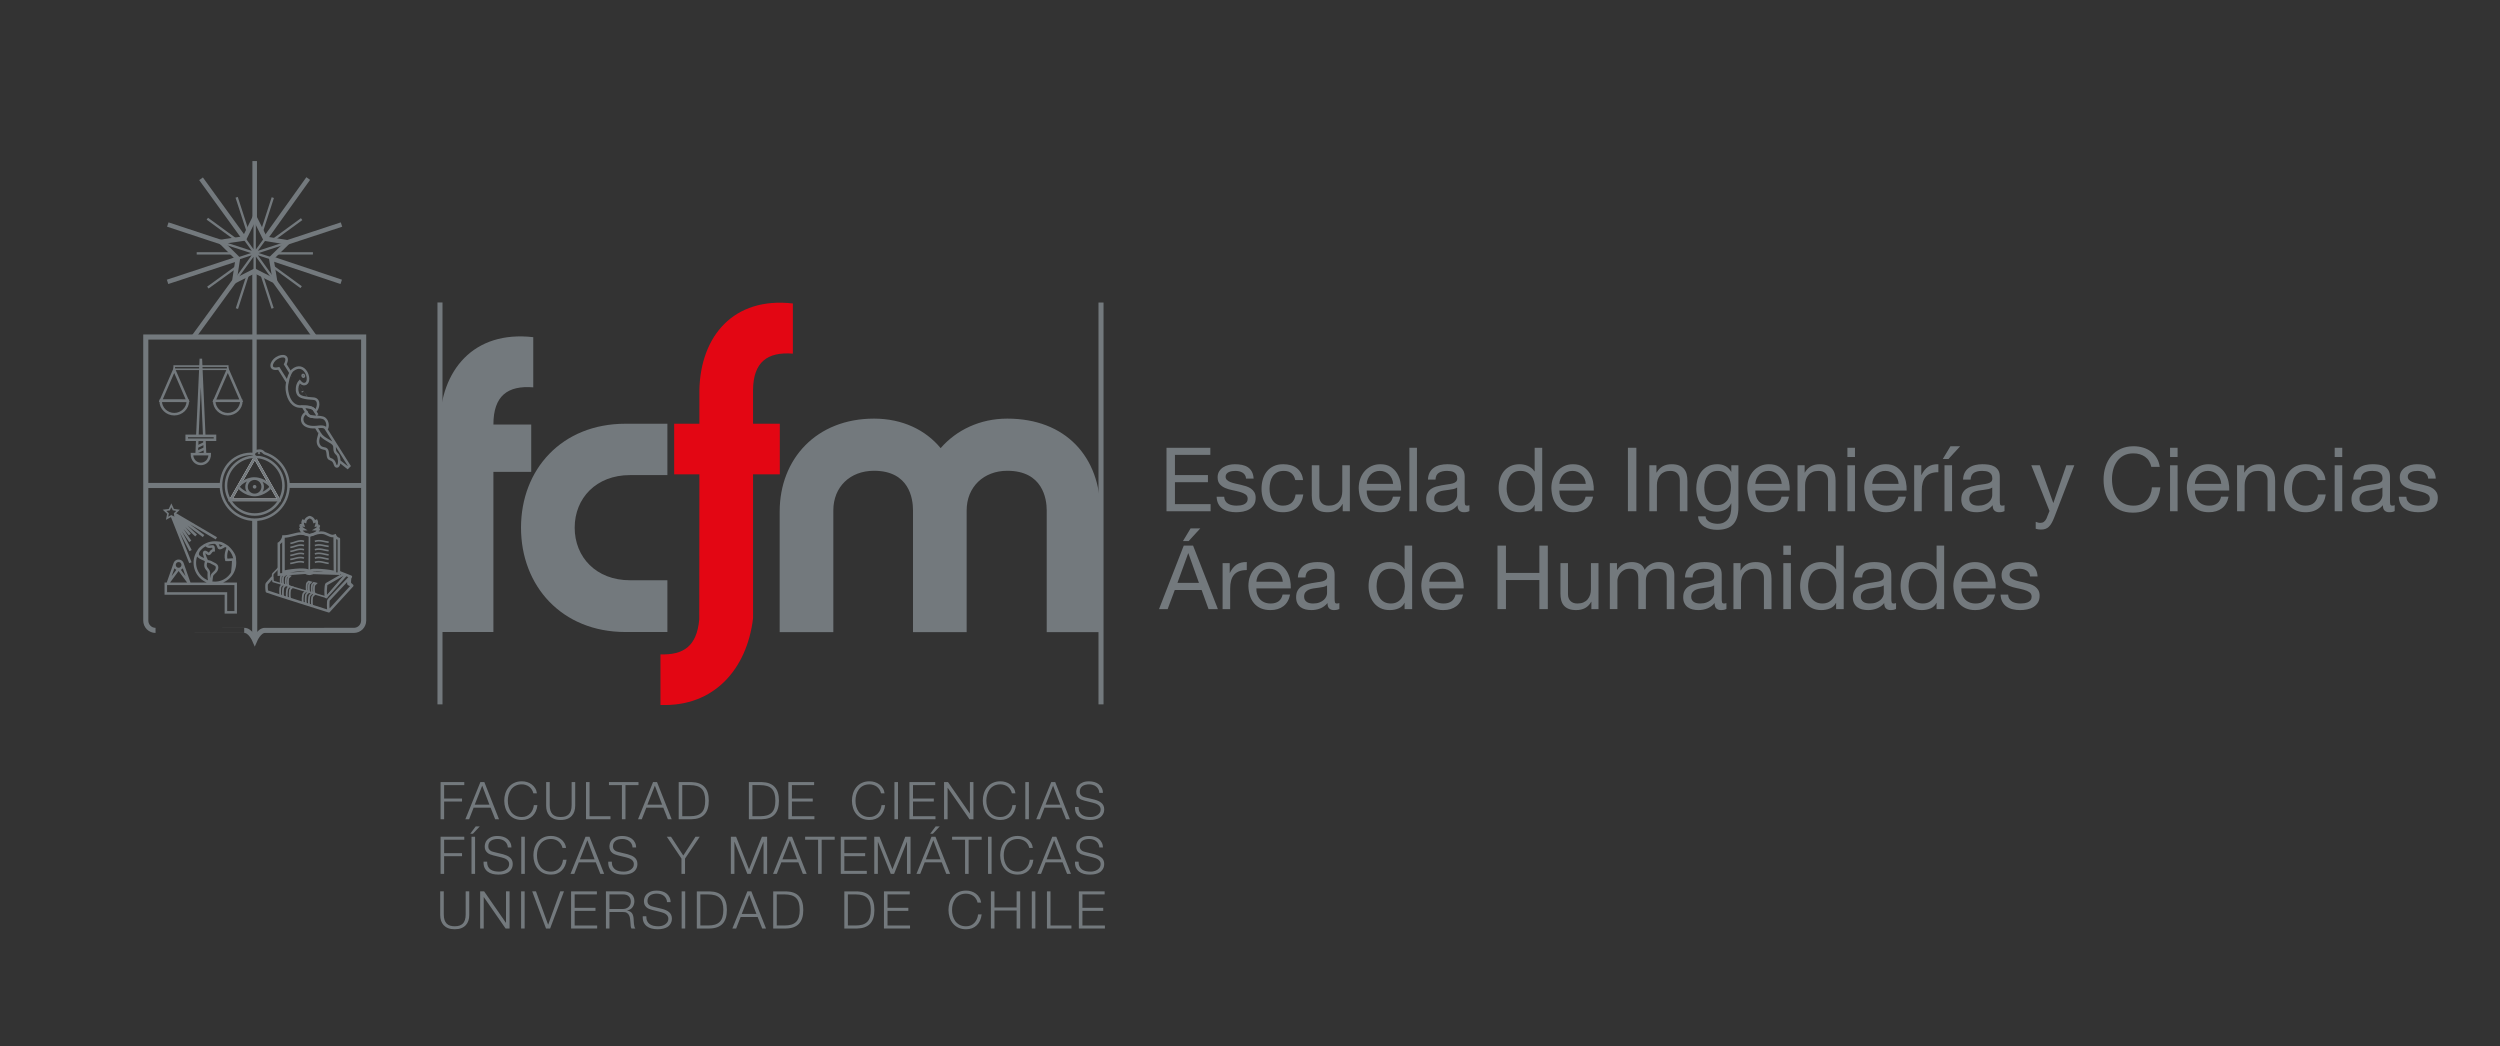 <?xml version="1.0" encoding="utf-8"?>
<!-- Generator: Adobe Illustrator 16.0.0, SVG Export Plug-In . SVG Version: 6.00 Build 0)  -->
<!DOCTYPE svg PUBLIC "-//W3C//DTD SVG 1.1//EN" "http://www.w3.org/Graphics/SVG/1.1/DTD/svg11.dtd">
<svg version="1.1" id="Layer_1" xmlns:x="http://ns.adobe.com/Extensibility/1.0/" xmlns:i="http://ns.adobe.com/AdobeIllustrator/10.0/" xmlns:graph="http://ns.adobe.com/Graphs/1.0/"
	 xmlns="http://www.w3.org/2000/svg" xmlns:xlink="http://www.w3.org/1999/xlink" x="0px" y="0px" width="792px" height="331.5px"
	 viewBox="0 0 792 331.5" enable-background="new 0 0 792 331.5" xml:space="preserve">
<rect x="0" y="0" width="792" height="331.5" fill="#333333" stroke="none"/>
<g>
	<path fill="none" stroke="#73797D" stroke-width="1.617" stroke-miterlimit="3.864" d="M115.208,106.762v89.839
		c0,1.717-1.386,3.105-3.095,3.105H83.952c-1.881-0.045-3.244,3.109-3.244,3.109s-1.368-3.154-3.333-3.109
		c0.002,0-28.097,0-28.097,0c-1.712,0-3.094-1.39-3.094-3.105v-89.831L115.208,106.762L115.208,106.762z"/>
	<path fill="none" stroke="#73797D" stroke-width="0.804" stroke-miterlimit="3.864" d="M91.047,121.069l-2.744-4.371
		c-3.281,0.757-2.475-2.095-0.694-3.212c1.958-1.23,4.169-0.794,2.747,1.923c0,0,0.634,1.031,1.69,2.706
		C92.046,118.113,91.329,119.483,91.047,121.069L91.047,121.069z M103.186,135.732l7.476,11.869l-0.553,0.552l-2.618-2.078
		c0,0-0.161-1.734-0.574-2.093c-1.407-1.214-0.571-1.884-1.117-3.009c-0.541-1.125-3.738-1.994-4.481-3.682
		c0.016,0.079-1.23-1.976-1.23-1.976C102.939,134.817,103.186,135.732,103.186,135.732L103.186,135.732z M94.422,121.736
		c-0.009-0.027,2.657,4.366,2.646,4.312c-1.649-0.197-2.453-0.673-2.783-1.563C93.896,123.482,94.202,122.152,94.422,121.736
		L94.422,121.736z M54.473,163.527l5.837,14.736 M54.949,163.952l5.417,10.474 M55.345,164.115l4.927,7.391 M55.64,163.979
		l4.516,5.367 M55.581,163.483l6.541,6.175 M55.527,163.12l8.961,6.706 M55.387,162.812l13.156,7.729 M62.5,139.32l-0.197,4.553
		h2.653l-0.2-4.553H62.5L62.5,139.32z M64.709,138.066l-1.081-24.418l-1.106,24.418H64.709L64.709,138.066z M59.147,138.093h8.959
		v1.222h-8.959V138.093L59.147,138.093z M66.452,143.878c0,1.831-1.263,3.099-2.827,3.099c-1.558,0-2.823-1.268-2.823-3.099H66.452
		L66.452,143.878z M59.518,126.978c0,2.339-1.934,4.237-4.314,4.237c-2.385,0-4.314-1.897-4.314-4.237H59.518L59.518,126.978z
		 M94.947,120.842c0,0,0.953,1.296,1.971,0.694c1.873-1.104-0.437-7.397-4.285-4.196c-0.845,0.705-1.978,3.979-1.758,6.074
		c0.222,2.096,1.151,4.754,3.516,5.302c1.428,0.327,4.271-0.462,5.452,1.481c0.877-0.327,1.839-3.798-0.614-3.91
		c-2.42-0.11-4.466-0.523-4.838-1.547C93.514,122.309,94.947,120.842,94.947,120.842L94.947,120.842z M97.128,130.687
		c-0.953,0.462-1.648,1.563-1.316,2.785c0.33,1.224,1.818,1.957,3.917,1.844c0.116-0.004,0.227-0.013,0.334-0.021
		c1.856-0.137,2.686-0.361,3.313,0.688c0.668-0.776,0.469-2.513-0.473-3.316C101.471,131.449,97.737,132.999,97.128,130.687
		L97.128,130.687z M101.276,137.314c-0.222,1.003-0.896,2.341-0.33,3.557c0.772,1.666,2.209,0.779,2.653,1.778
		c0.445,0.999,0.018,2.485,0.997,2.778c1.879,0.557,1.219,2.444,2.213,2.332c0.876-0.098,0.909-3.047,0-3.887
		c-1.329-1.224-0.444-2.11-1.106-3.113C105.037,139.762,102.604,139.315,101.276,137.314L101.276,137.314z"/>
	<path fill="none" stroke="#73797D" stroke-width="0.517" stroke-miterlimit="3.864" d="M81.938,143.531
		c0-0.068,0.056-0.123,0.123-0.123c0.071,0,0.126,0.055,0.126,0.123c0,0.068-0.053,0.123-0.126,0.123
		C81.992,143.656,81.938,143.599,81.938,143.531L81.938,143.531z M95.929,118.644c0.179-0.067,0.389,0.066,0.471,0.293
		c0.086,0.231,0.002,0.467-0.172,0.535c-0.179,0.065-0.391-0.068-0.475-0.298C95.671,118.951,95.749,118.71,95.929,118.644
		L95.929,118.644z"/>
	<path fill="none" stroke="#73797D" stroke-width="0.804" stroke-miterlimit="3.864" d="M61.719,178.27
		c0-3.537,2.849-6.398,6.364-6.398s6.362,2.861,6.362,6.398c0,3.526-2.847,6.389-6.362,6.389S61.719,181.796,61.719,178.27
		L61.719,178.27z M74.665,193.982h-3.097v-5.978h-19.04v-3.06h22.137V193.982L74.665,193.982z M55.284,178.964
		c0-0.715,0.578-1.302,1.297-1.302c0.718,0,1.296,0.587,1.296,1.302c0,0.724-0.578,1.308-1.296,1.308
		C55.862,180.271,55.284,179.688,55.284,178.964L55.284,178.964z M55.341,178.592l-2.226,6.323l3.433-4.646 M57.822,178.592
		l2.225,6.323l-3.438-4.646 M62.632,175.256c-0.321,1.749,2.93,1.729,2.653,2.67c-0.67,2.276,0.662,2.194,0.884,3.389
		c0,0-0.222,2.837,0.55,3.061c0.444-0.609,0.113-1.805,0.661-2.445c0.583-0.668,1.386-1.025,1.386-2.219
		c0-0.865-1.199-1.141-1.552-1.388c-0.387-0.286-1.104-0.509-1.602-0.509c0,0-1.271-2.441-0.884-2.889
		c0.437-0.383,1.104,0.559,1.379,0.559c0.577,0,0.688-1.164,1.6-1.164c0-0.279-0.053-1.143-0.218-1.223
		c-0.913,0-1.493,0.437-2.268-0.508C65.23,172.588,62.956,173.51,62.632,175.256L62.632,175.256z M70.067,172.116
		c-0.71-0.271-1.795-0.161-1.795-0.161c0.939,0.443,0.883,1.691,1.271,1.691c0.774,0,1.159-0.635,1.934-0.774
		C71.479,172.871,70.78,172.393,70.067,172.116L70.067,172.116z M74.387,177.005c0-1.599-2.133-3.579-2.133-3.579
		s-1.054,1.942-0.556,3.948c0.497,0.048,1.934-0.114,1.934-0.114c0.362,0.162,0.22,0.752,0.22,1.105
		c0,0.893-0.275,3.169-0.275,3.169S74.387,178.607,74.387,177.005L74.387,177.005z"/>
	<polygon fill="none" stroke="#73797D" stroke-width="0.517" stroke-miterlimit="3.864" points="54.278,160.082 53.63,161.483 
		52.131,161.663 53.228,162.7 52.931,164.195 54.259,163.464 55.611,164.209 55.351,162.686 56.416,161.663 54.917,161.454 	"/>
	
		<line fill="none" stroke="#73797D" stroke-width="1.617" stroke-miterlimit="3.864" x1="80.693" y1="164.541" x2="80.693" y2="202.563"/>
	
		<path fill="none" stroke="#73797D" stroke-width="0.805" stroke-linecap="round" stroke-linejoin="round" stroke-miterlimit="3.864" d="
		M86.186,183.034l-1.635,1.86c-0.215,0.252-0.105,1.973,0.008,2.467c1.291,0.518,19.584,6.275,19.584,6.275l7.439-8.115
		l-1.163-0.495c-0.327-0.535,0.727-2.323,0.727-2.323l-3.604-1.42 M104.152,190.034c-0.292,0.235-0.223,3.278,0.013,3.618
		c0.014,0,7.419-8.126,7.419-8.126l-0.769-0.7c-0.063-0.727,0.132-2.05,0.132-2.05L104.152,190.034L104.152,190.034z
		 M103.461,185.037c-0.308,0.137-0.488,4.122-0.072,4.146c0-0.004,6.112-6.939,6.112-6.939l-0.597-0.333L103.461,185.037
		L103.461,185.037z"/>
	
		<path fill="none" stroke="#73797D" stroke-width="0.517" stroke-linecap="round" stroke-linejoin="round" stroke-miterlimit="3.864" d="
		M88.422,179.773l-1.912,1.949c-0.274,0.146-0.063,1.974,0,2.483c0.67,0.188,16.868,4.998,16.868,4.998l6.096-7.015l-1.934-0.694"/>
	<path fill="none" stroke="#73797D" stroke-width="0.804" stroke-miterlimit="3.864" d="M106.11,169.619v11.615
		c-1.587-0.383-7.544-1.146-8.151-0.198c-0.497-0.947-5.286-0.521-8.162,0.12v-11.18c-0.362,1.619-1.463,2.209-1.463,2.209v9.85
		l8.49-0.607c0.939,0.607,2.017,0.221,2.376,0.055l8.151,0.262v-11.027C107.354,170.714,106.548,170.646,106.11,169.619
		L106.11,169.619z M106.11,181.234c-1.733,0-6.908-1.393-8.124-0.172c1.104-0.026,1.134,0.69,0,0.722
		c-1.215-0.082-1.021-0.778,0-0.688c-1.05-1.365-8.172,0.278-8.172,0.278l-0.018-11.397c1.979,0,4.024-0.949,5.414-0.949
		c1.391,0,2.852,0.593,2.852,0.593s2.187-0.885,3.731-0.885c1.831,0,2.77,1.5,4.232,0.978
		C106,170.418,106.11,181.234,106.11,181.234L106.11,181.234z"/>
	
		<line fill="none" stroke="#73797D" stroke-width="0.517" stroke-miterlimit="3.864" x1="98.042" y1="169.635" x2="97.97" y2="181.027"/>
	<path fill="none" stroke="#73797D" stroke-width="0.559" stroke-miterlimit="3.864" d="M89.559,185.146l-0.614,0.615
		c-0.279,0.327-0.283,2.893,0.007,3.025c-0.007,0.043,1.324,0.385,0.732,0.116c-0.125-0.823-0.076-2.603,0.148-2.857l0.666-0.651
		L89.559,185.146L89.559,185.146z M91.686,185.758l-0.581,0.623c-0.283,0.32-0.399,2.954-0.107,3.086
		c-0.009,0.047,1.437,0.314,0.848,0.045c-0.132-0.826-0.079-2.605,0.143-2.855l0.616-0.616L91.686,185.758L91.686,185.758z
		 M96.855,187.287l-0.692,0.727c-0.279,0.324-0.43,2.832-0.139,2.961c-0.007,0.045,1.468,0.442,0.876,0.172
		c-0.126-0.816-0.073-2.601,0.146-2.854l0.748-0.759L96.855,187.287L96.855,187.287z M98.819,187.898l-0.694,0.731
		c-0.285,0.32-0.403,2.847-0.113,2.98c-0.006,0.043,1.441,0.421,0.85,0.157c-0.13-0.828-0.075-2.604,0.146-2.86l0.75-0.756
		L98.819,187.898L98.819,187.898z M89.557,181.969l-0.462,0.473c-0.216,0.248-0.258,2.394-0.035,2.503
		c-0.005,0.036,0.603,0.237,0.69,0.206c0.093-0.002-0.053-0.221-0.095-0.324c-0.097-0.627-0.057-1.977,0.112-2.17l0.503-0.494
		L89.557,181.969L89.557,181.969z"/>
	<path fill="none" stroke="#73797D" stroke-width="0.804" stroke-miterlimit="3.864" d="M98.066,169.529
		c-2.208-0.057-2.811-1.817-2.811-1.817l0.857-0.039c0,0-1.08-0.657-0.841-1.301c-0.017-0.03,0.755,0.083,0.755,0.083
		s-0.325-0.885-0.03-1.468l0.686,0.287c0.198-1.178,1.417-1.448,1.417-1.448s1.134,0.147,1.464,1.448l0.688-0.287
		c0.294,0.583-0.025,1.468-0.025,1.468s0.771-0.111,0.751-0.083c0.24,0.644-0.84,1.301-0.84,1.301l0.861,0.039
		C100.998,167.711,100.276,169.475,98.066,169.529L98.066,169.529z"/>
	
		<line fill="none" stroke="#73797D" stroke-width="1.617" stroke-miterlimit="3.864" x1="46.124" y1="153.798" x2="69.974" y2="153.798"/>
	
		<line fill="none" stroke="#73797D" stroke-width="1.558" stroke-miterlimit="3.864" x1="91.514" y1="153.798" x2="115.169" y2="153.798"/>
	<polygon fill="none" stroke="#FFFFFF" stroke-width="0.804" stroke-miterlimit="3.864" points="80.728,144.987 88.334,158.364 
		73.059,158.364 	"/>
	<path fill="none" stroke="#73797D" stroke-width="0.804" stroke-miterlimit="3.864" d="M80.666,151.6
		c2.753,0,5.146,2.265,5.112,2.623c0.027,0.336-2.364,2.604-5.112,2.604c-2.752,0-5.15-2.269-5.126-2.604
		C75.514,153.865,77.815,151.491,80.666,151.6L80.666,151.6z M78.097,154.219c0-1.427,1.148-2.579,2.565-2.579
		c1.414,0,2.562,1.154,2.562,2.579c0,1.421-1.147,2.571-2.562,2.571C79.247,156.788,78.097,155.637,78.097,154.219L78.097,154.219z"
		/>
	<path fill="#73797D" stroke="#73797D" stroke-width="0.517" stroke-miterlimit="3.864" d="M80.34,154.219
		c0-0.181,0.143-0.327,0.323-0.327c0.173,0,0.319,0.146,0.319,0.327c0,0.175-0.145,0.321-0.319,0.321
		C80.482,154.537,80.34,154.392,80.34,154.219L80.34,154.219z"/>
	<path fill="none" stroke="#73797D" stroke-width="0.804" stroke-miterlimit="3.864" d="M80.735,144.703
		c-5.024,0-9.139,4.11-9.139,9.156c0,5.052,4.077,9.146,9.099,9.146c5.029,0,9.102-4.096,9.102-9.146
		c0-4.54-3.295-8.306-7.616-9.022c-1.607,0.117-1.689-0.468-1.744-0.771c-0.148-0.825,0.922-1.307,1.687-1.307
		c1.329,0,1.213,0.777,2.011,0.943c4.229,1.439,7.273,5.46,7.273,10.192c0,5.942-4.794,10.758-10.707,10.758
		c-5.912,0-10.705-4.815-10.705-10.758s4.444-10.522,10.415-10.08C80.315,144.206,80.735,144.703,80.735,144.703L80.735,144.703z"/>
	<polygon fill="none" stroke="#73797D" stroke-width="1.445" stroke-miterlimit="3.864" points="80.684,68.931 77.407,75.55 
		70.004,76.624 75.341,81.917 74.238,89.094 80.684,85.818 87.127,89.094 85.94,81.852 91.109,76.783 84.012,75.623 	"/>
	<path fill="none" stroke="#73797D" stroke-width="0.746" stroke-miterlimit="3.864" d="M80.684,69.171v16.646 M70.26,76.781
		l15.681,5.069 M74.238,89.094l9.767-13.471 M87.127,89.094L77.409,75.55 M91.109,76.783l-15.769,5.14"/>
	<path fill="none" stroke="#73797D" stroke-width="1.445" stroke-miterlimit="3.864" d="M75.254,81.984l-22.172,7.309
		 M108.182,71.133l-17.059,5.624 M77.387,75.536L63.692,56.64 M99.764,106.788l-12.76-17.74 M84.019,75.599l13.629-19.041
		 M61.306,106.788l12.916-17.74 M70.189,76.759l-17.025-5.626 M108.102,89.292l-22.074-7.395 M80.684,51.023v18.574"/>
	<path fill="none" stroke="#73797D" stroke-width="0.746" stroke-miterlimit="3.864" d="M74.955,84.523l-9.11,6.589 M95.561,69.419
		L86.6,75.962 M78.542,86.96l-3.489,10.798 M86.422,62.6l-3.464,10.709 M82.881,86.971l3.47,10.716 M74.972,62.502l3.522,10.893
		 M86.349,84.369l9.049,6.606 M65.682,69.283l9.029,6.592 M87.722,80.259l11.411,0.002 M62.316,80.259h11.235"/>
	<path fill="none" stroke="#73797D" stroke-width="0.804" stroke-miterlimit="3.864" d="M99.398,129.652
		c0.5,0.741,1.521,2.471,1.49,2.471c0,0-2.403,0.166-3.258-0.639c-0.188-0.284-1.633-2.621-1.633-2.621
		S98.898,128.905,99.398,129.652L99.398,129.652z M55.193,117.155l-4.257,9.79l8.517,0.024L55.193,117.155L55.193,117.155z
		 M67.849,126.978c0,2.339,1.932,4.237,4.316,4.237c2.384,0,4.314-1.897,4.314-4.237H67.849L67.849,126.978z M72.171,117.155
		l4.252,9.79l-8.514,0.024L72.171,117.155L72.171,117.155z M62.381,143.232l2.545-1.192 M62.302,141.595l2.543-1.197"/>
	<path fill="none" stroke="#73797D" stroke-width="0.517" stroke-miterlimit="3.864" d="M63.575,116.986h-8.38v-1.002h8.294
		L63.575,116.986L63.575,116.986z M63.71,115.984h8.433v1.002h-8.378L63.71,115.984L63.71,115.984z M91.991,172.126
		c1.156-0.032,2.657-1.188,4.32-0.63 M91.981,173.398c1.156-0.032,2.666-1.133,4.329-0.569 M91.966,174.672
		c1.163-0.033,2.679-1.08,4.344-0.521 M91.96,175.946c1.159-0.036,2.682-1.028,4.347-0.466 M91.952,177.217
		c1.161-0.035,2.693-0.971,4.354-0.414 M91.942,178.488c1.157-0.039,2.699-0.92,4.36-0.356 M104.114,171.754
		c-1.159-0.037-2.708-0.816-4.371-0.258 M104.116,173.096c-1.158-0.041-2.71-0.83-4.37-0.268 M104.116,174.436
		c-1.158-0.039-2.708-0.844-4.368-0.285 M104.116,175.777c-1.158-0.039-2.708-0.859-4.366-0.297 M104.116,177.117
		c-1.156-0.045-2.705-0.872-4.366-0.314 M104.12,178.455c-1.159-0.039-2.706-0.888-4.369-0.32"/>
	<polygon fill="none" stroke="#73797D" stroke-width="0.804" stroke-miterlimit="3.864" points="80.728,144.987 88.334,158.364 
		73.059,158.364 	"/>
	<path fill="none" stroke="#73797D" stroke-width="0.559" stroke-miterlimit="3.864" d="M91.179,182.362l-0.464,0.468
		c-0.214,0.247-0.256,2.396-0.035,2.499c0.104,0.06,0.606,0.292,0.688,0.265c0.088,0-0.065-0.274-0.095-0.379
		c-0.097-0.629-0.057-1.975,0.112-2.174l0.504-0.494L91.179,182.362L91.179,182.362z"/>
	<polygon fill="#73797D" points="79.921,85.818 81.313,85.818 81.313,142.591 80.668,143.467 80.403,143.815 79.974,143.518 	"/>
	<path fill="none" stroke="#73797D" stroke-width="0.559" stroke-miterlimit="3.864" d="M97.778,184.258l-0.463,0.473
		c-0.214,0.25-0.256,2.4-0.035,2.504c-0.004,0.037,0.606,0.238,0.69,0.211c0.091-0.006-0.05-0.225-0.095-0.329
		c-0.097-0.621-0.059-1.978,0.113-2.163l0.504-0.496L97.778,184.258L97.778,184.258z M99.405,184.65l-0.465,0.473
		c-0.215,0.244-0.257,2.396-0.035,2.498c0.105,0.059,0.605,0.299,0.691,0.268c0.09-0.008-0.069-0.277-0.097-0.381
		c-0.095-0.625-0.054-1.977,0.111-2.173l0.506-0.498L99.405,184.65L99.405,184.65z"/>
</g>
<g>
	<path fill="#E30613" d="M238.565,134.237h8.473v16.035h-8.473v45.576c-1.894,16.101-12.368,28.147-29.33,27.481v-16.024
		c7.228,0.238,11.532-2.517,12.285-11.08l0.046-45.953h-7.99v-16.033h7.99l0.002-10.783c0.4-16.983,10.817-29.472,29.614-27.313
		v15.892c-8.041-0.639-12.545,2.634-12.621,11.55L238.565,134.237L238.565,134.237z"/>
	<path fill="none" stroke="#73797D" stroke-width="1.597" stroke-miterlimit="3.864" d="M348.801,223.141V95.846 M139.386,223.141
		V95.823"/>
	<path fill="#73797D" d="M156.311,134.491c0-9.097,4.508-12.425,12.624-11.785v-15.891c-18.934-2.18-29.368,10.508-29.623,27.676
		v14.993v50.736h16.999v-50.736h11.979v-14.993H156.311L156.311,134.491z"/>
	<path fill="#73797D" d="M198.161,200.221h13.267v-16.397h-11.852c-10.694,0-17.517-7.304-17.517-16.659
		c0-9.353,6.827-16.656,17.517-16.656h11.852v-16.271h-13.267c-20.22,0-33.104,14.48-33.104,32.927
		C165.058,185.612,177.94,200.221,198.161,200.221L198.161,200.221z"/>
	<path fill="#73797D" d="M348.592,162.075c0-17.289-10.942-29.458-29.484-29.458c-8.624,0-16.093,3.586-21.113,9.35
		c-4.764-5.764-12.103-9.35-21.119-9.35c-18.152,0-29.874,12.679-29.874,29.458v38.177H264v-38.557
		c0-7.428,5.284-12.554,12.877-12.554c11.201,0,12.363,8.838,12.363,12.554v38.557h16.995v-38.557
		c0-7.428,5.405-12.554,12.874-12.554c11.205,0,12.492,8.838,12.492,12.554v38.557h16.994v-38.177H348.592z"/>
</g>
<g>
	<path fill="#73797D" d="M139.458,282.383v7.535c0,0.605,0.084,1.182,0.25,1.73c0.178,0.537,0.448,1.011,0.809,1.419
		c0.379,0.405,0.852,0.735,1.427,0.972c0.584,0.23,1.291,0.348,2.105,0.348c0.827,0,1.53-0.115,2.102-0.348
		c0.586-0.236,1.062-0.566,1.429-0.972c0.372-0.408,0.645-0.878,0.812-1.419c0.178-0.549,0.264-1.125,0.264-1.73v-7.535h-1.129
		v7.286c0,0.685-0.074,1.265-0.229,1.749c-0.153,0.473-0.376,0.863-0.675,1.174c-0.302,0.291-0.665,0.512-1.096,0.652
		c-0.43,0.131-0.922,0.197-1.474,0.197c-0.544,0-1.03-0.066-1.463-0.197c-0.432-0.141-0.793-0.361-1.092-0.652
		c-0.3-0.313-0.524-0.701-0.682-1.174c-0.154-0.484-0.229-1.064-0.229-1.749v-7.286H139.458L139.458,282.383z"/>
	<polygon fill="#73797D" points="152.115,282.383 152.115,294.151 153.24,294.151 153.24,284.202 153.274,284.202 160.171,294.151 
		161.433,294.151 161.433,282.383 160.301,282.383 160.301,292.342 160.271,292.342 153.374,282.383 	"/>
	<polygon fill="#73797D" points="165.086,282.383 165.086,294.151 166.212,294.151 166.212,282.383 	"/>
	<polygon fill="#73797D" points="168.598,282.383 172.977,294.151 174.279,294.151 178.673,282.383 177.482,282.383 
		173.668,292.917 173.633,292.917 169.792,282.383 	"/>
	<polygon fill="#73797D" points="180.923,282.383 180.923,294.151 189.176,294.151 189.176,293.2 182.05,293.2 182.05,288.557 
		188.65,288.557 188.65,287.596 182.05,287.596 182.05,283.344 189.094,283.344 189.094,282.383 	"/>
	<path fill="#73797D" d="M193.081,287.973v-4.629h4.209c0.869,0,1.507,0.202,1.927,0.629c0.418,0.414,0.632,0.987,0.632,1.711
		c0,0.363-0.073,0.687-0.223,0.975c-0.132,0.271-0.313,0.507-0.545,0.702c-0.233,0.2-0.504,0.353-0.807,0.46
		c-0.313,0.105-0.639,0.15-0.984,0.15h-4.209V287.973z M191.959,282.383v11.769h1.123v-5.226h4.278
		c0.529-0.018,0.945,0.068,1.24,0.268c0.314,0.193,0.537,0.459,0.695,0.787c0.167,0.32,0.269,0.695,0.314,1.108
		c0.055,0.41,0.095,0.818,0.12,1.235c0.01,0.127,0.022,0.268,0.036,0.428c0.011,0.165,0.024,0.337,0.03,0.51
		c0.021,0.164,0.053,0.33,0.082,0.5c0.046,0.148,0.099,0.281,0.167,0.39h1.24c-0.125-0.138-0.219-0.331-0.297-0.591
		c-0.066-0.268-0.119-0.537-0.148-0.82c-0.038-0.299-0.053-0.592-0.064-0.879c-0.009-0.286-0.021-0.52-0.03-0.723
		c-0.025-0.353-0.073-0.679-0.155-0.972c-0.069-0.31-0.183-0.575-0.349-0.812c-0.148-0.229-0.359-0.422-0.612-0.56
		c-0.248-0.149-0.571-0.26-0.964-0.313v-0.031c0.766-0.157,1.338-0.505,1.726-1.061c0.387-0.549,0.583-1.193,0.583-1.941
		c0-0.528-0.102-0.982-0.3-1.375c-0.188-0.393-0.442-0.709-0.781-0.954c-0.316-0.253-0.694-0.438-1.14-0.562
		c-0.429-0.117-0.893-0.181-1.379-0.181L191.959,282.383L191.959,282.383z"/>
	<path fill="#73797D" d="M204.75,290.275h-1.131c-0.03,0.734,0.063,1.354,0.281,1.873c0.229,0.515,0.558,0.938,0.976,1.269
		c0.42,0.328,0.929,0.58,1.528,0.739c0.595,0.154,1.239,0.232,1.938,0.232c0.692,0,1.297-0.069,1.791-0.199
		c0.495-0.119,0.91-0.278,1.238-0.48c0.344-0.206,0.605-0.438,0.795-0.691c0.204-0.252,0.347-0.498,0.443-0.738
		c0.115-0.258,0.183-0.49,0.205-0.709c0.031-0.217,0.047-0.393,0.047-0.524c0-0.489-0.084-0.894-0.254-1.239
		c-0.151-0.34-0.372-0.627-0.662-0.856c-0.276-0.241-0.601-0.437-0.977-0.597c-0.36-0.166-0.757-0.303-1.179-0.409l-2.88-0.711
		c-0.242-0.056-0.478-0.128-0.691-0.214c-0.214-0.09-0.404-0.201-0.569-0.346c-0.165-0.14-0.295-0.314-0.396-0.509
		c-0.09-0.215-0.13-0.458-0.13-0.729c0-0.436,0.08-0.805,0.244-1.102c0.165-0.299,0.381-0.537,0.647-0.709
		c0.279-0.186,0.591-0.316,0.943-0.4c0.361-0.088,0.743-0.131,1.129-0.131c0.42,0,0.814,0.06,1.192,0.185
		c0.387,0.11,0.725,0.274,1.012,0.509c0.297,0.217,0.532,0.507,0.713,0.846c0.185,0.33,0.291,0.713,0.313,1.168h1.129
		c0-0.602-0.121-1.135-0.361-1.582c-0.229-0.469-0.547-0.849-0.943-1.154c-0.401-0.312-0.863-0.545-1.394-0.69
		c-0.533-0.159-1.09-0.228-1.675-0.228c-0.836,0-1.509,0.115-2.044,0.355c-0.521,0.229-0.946,0.518-1.254,0.854
		c-0.299,0.35-0.501,0.709-0.611,1.089c-0.109,0.391-0.168,0.717-0.168,1.01c0,0.459,0.073,0.851,0.216,1.166
		c0.155,0.324,0.356,0.591,0.601,0.812c0.243,0.215,0.522,0.391,0.841,0.525c0.332,0.129,0.669,0.242,1.013,0.328l2.635,0.641
		c0.275,0.066,0.555,0.152,0.843,0.264c0.286,0.103,0.548,0.23,0.779,0.397c0.244,0.168,0.435,0.37,0.582,0.608
		c0.155,0.244,0.233,0.523,0.233,0.857c0,0.43-0.107,0.789-0.319,1.104c-0.206,0.301-0.475,0.545-0.794,0.742
		c-0.309,0.19-0.645,0.328-1.009,0.416c-0.367,0.09-0.703,0.128-1.014,0.128c-0.537,0-1.05-0.046-1.522-0.145
		c-0.479-0.108-0.892-0.286-1.242-0.526c-0.344-0.24-0.612-0.561-0.813-0.969C204.832,291.393,204.738,290.881,204.75,290.275
		L204.75,290.275z"/>
	<polygon fill="#73797D" points="215.947,282.383 215.947,294.151 217.074,294.151 217.074,282.383 	"/>
	<path fill="#73797D" d="M220.749,282.383v11.769h4.085c1.807-0.036,3.161-0.537,4.066-1.495c0.917-0.967,1.375-2.428,1.375-4.387
		s-0.458-3.41-1.375-4.371c-0.905-0.963-2.258-1.469-4.066-1.514h-4.085V282.383z M221.87,293.2v-9.854h2.407
		c0.853,0,1.579,0.094,2.191,0.274c0.616,0.176,1.126,0.46,1.524,0.858c0.395,0.397,0.685,0.902,0.871,1.529
		c0.195,0.629,0.292,1.385,0.292,2.262c0,0.885-0.097,1.635-0.292,2.262c-0.187,0.625-0.477,1.137-0.871,1.527
		c-0.4,0.401-0.908,0.688-1.524,0.873c-0.612,0.176-1.339,0.266-2.191,0.266h-2.407V293.2z"/>
	<path fill="#73797D" d="M234.981,289.54l2.368-6.032l2.282,6.032H234.981L234.981,289.54z M236.77,282.383l-4.754,11.769h1.194
		l1.425-3.652h5.386l1.439,3.652h1.214l-4.642-11.769H236.77L236.77,282.383z"/>
	<path fill="#73797D" d="M244.953,282.383v11.769h4.09c1.802-0.036,3.161-0.537,4.065-1.495c0.913-0.967,1.371-2.428,1.371-4.387
		s-0.458-3.41-1.371-4.371c-0.904-0.963-2.261-1.469-4.065-1.514h-4.09V282.383z M246.078,293.2v-9.854h2.41
		c0.846,0,1.576,0.094,2.185,0.274c0.616,0.176,1.122,0.46,1.522,0.858c0.398,0.397,0.688,0.902,0.876,1.529
		c0.187,0.629,0.281,1.385,0.281,2.262c0,0.885-0.097,1.635-0.281,2.262c-0.186,0.625-0.479,1.137-0.876,1.527
		c-0.402,0.401-0.906,0.688-1.522,0.873c-0.606,0.176-1.339,0.266-2.185,0.266h-2.41V293.2z"/>
	<path fill="#73797D" d="M267.481,282.383v11.769h4.092c1.8-0.036,3.157-0.537,4.063-1.495c0.918-0.967,1.372-2.428,1.372-4.387
		s-0.454-3.41-1.372-4.371c-0.906-0.963-2.262-1.469-4.063-1.514h-4.092V282.383z M268.605,293.2v-9.854h2.409
		c0.847,0,1.577,0.094,2.184,0.274c0.619,0.176,1.127,0.46,1.521,0.858c0.397,0.397,0.692,0.902,0.882,1.529
		c0.187,0.629,0.279,1.385,0.279,2.262c0,0.885-0.095,1.635-0.279,2.262c-0.187,0.625-0.486,1.137-0.882,1.527
		c-0.396,0.401-0.902,0.688-1.521,0.873c-0.606,0.176-1.337,0.266-2.184,0.266h-2.409V293.2z"/>
	<polygon fill="#73797D" points="280.039,282.383 280.039,294.151 288.295,294.151 288.295,293.2 281.165,293.2 281.165,288.557 
		287.762,288.557 287.762,287.596 281.165,287.596 281.165,283.344 288.211,283.344 288.211,282.383 	"/>
	<path fill="#73797D" d="M309.692,285.944h1.134c-0.08-0.614-0.268-1.158-0.567-1.626c-0.29-0.475-0.655-0.87-1.096-1.19
		c-0.431-0.333-0.919-0.582-1.456-0.745c-0.534-0.164-1.075-0.24-1.642-0.24c-0.928,0-1.744,0.166-2.45,0.506
		c-0.693,0.332-1.274,0.783-1.74,1.351c-0.462,0.563-0.813,1.212-1.048,1.946c-0.23,0.736-0.347,1.513-0.347,2.324
		c0,0.813,0.116,1.595,0.347,2.324c0.233,0.739,0.586,1.396,1.048,1.953c0.466,0.561,1.047,1.006,1.74,1.348
		c0.706,0.33,1.522,0.498,2.45,0.498c0.696,0,1.324-0.115,1.889-0.326c0.575-0.229,1.073-0.541,1.491-0.943
		c0.418-0.404,0.768-0.906,1.032-1.479c0.259-0.59,0.429-1.238,0.51-1.965h-1.129c-0.053,0.524-0.183,1.02-0.376,1.484
		c-0.202,0.449-0.462,0.84-0.781,1.184c-0.32,0.345-0.696,0.61-1.146,0.809c-0.437,0.197-0.937,0.293-1.49,0.293
		c-0.778,0-1.458-0.145-2.02-0.438c-0.563-0.299-1.027-0.688-1.396-1.175c-0.351-0.489-0.616-1.049-0.792-1.663
		c-0.165-0.625-0.251-1.259-0.251-1.896c0-0.646,0.086-1.273,0.251-1.893c0.176-0.613,0.441-1.162,0.792-1.65
		c0.369-0.491,0.834-0.887,1.396-1.187c0.562-0.297,1.238-0.44,2.02-0.44c0.432,0,0.841,0.066,1.226,0.195
		c0.403,0.125,0.76,0.301,1.083,0.547c0.327,0.235,0.606,0.547,0.829,0.903C309.431,285.094,309.592,285.497,309.692,285.944
		L309.692,285.944z"/>
	<polygon fill="#73797D" points="313.918,282.383 313.918,294.151 315.044,294.151 315.044,288.452 322.067,288.452 
		322.067,294.151 323.197,294.151 323.197,282.383 322.067,282.383 322.067,287.491 315.044,287.491 315.044,282.383 	"/>
	<polygon fill="#73797D" points="326.874,282.383 326.874,294.151 327.999,294.151 327.999,282.383 	"/>
	<polygon fill="#73797D" points="331.672,282.383 331.672,294.151 339.429,294.151 339.429,293.2 332.799,293.2 332.799,282.383 	
		"/>
	<polygon fill="#73797D" points="341.779,282.383 341.779,294.151 350.033,294.151 350.033,293.2 342.91,293.2 342.91,288.557 
		349.5,288.557 349.5,287.596 342.91,287.596 342.91,283.344 349.949,283.344 349.949,282.383 	"/>
	<polygon fill="#73797D" points="139.577,265.074 139.577,276.844 140.698,276.844 140.698,271.24 146.369,271.24 146.369,270.278 
		140.698,270.278 140.698,266.028 147.083,266.028 147.083,265.074 	"/>
	<path fill="#73797D" d="M149.806,264.137l2.188-2.328h-1.291l-1.738,2.328H149.806L149.806,264.137z M149.374,265.074v11.77h1.128
		v-11.77H149.374L149.374,265.074z"/>
	<path fill="#73797D" d="M154.319,272.973h-1.125c-0.035,0.724,0.057,1.342,0.277,1.863c0.23,0.521,0.559,0.938,0.979,1.268
		c0.42,0.328,0.929,0.576,1.524,0.74c0.597,0.151,1.241,0.229,1.94,0.229c0.694,0,1.293-0.063,1.79-0.189
		c0.498-0.125,0.909-0.279,1.239-0.486c0.346-0.207,0.606-0.435,0.799-0.688c0.2-0.253,0.347-0.498,0.448-0.737
		c0.108-0.25,0.176-0.5,0.196-0.715c0.034-0.217,0.051-0.396,0.051-0.523c0-0.487-0.086-0.896-0.247-1.237
		c-0.156-0.339-0.378-0.629-0.668-0.854c-0.273-0.24-0.599-0.444-0.975-0.6c-0.365-0.161-0.762-0.299-1.178-0.415l-2.884-0.702
		c-0.244-0.054-0.473-0.123-0.695-0.213c-0.209-0.09-0.398-0.201-0.566-0.351c-0.164-0.144-0.296-0.315-0.395-0.509
		c-0.091-0.209-0.131-0.451-0.131-0.728c0-0.442,0.08-0.808,0.244-1.104c0.17-0.295,0.384-0.532,0.646-0.705
		c0.277-0.192,0.592-0.321,0.946-0.396c0.361-0.086,0.739-0.131,1.123-0.131c0.422,0,0.823,0.054,1.196,0.179
		c0.383,0.109,0.727,0.276,1.008,0.512c0.299,0.22,0.534,0.504,0.712,0.843c0.189,0.323,0.294,0.713,0.315,1.164h1.127
		c0-0.601-0.122-1.128-0.361-1.579c-0.23-0.464-0.546-0.848-0.948-1.153c-0.401-0.312-0.86-0.546-1.391-0.692
		c-0.534-0.149-1.089-0.228-1.675-0.228c-0.831,0-1.509,0.12-2.038,0.356c-0.529,0.233-0.949,0.521-1.26,0.861
		c-0.298,0.338-0.503,0.702-0.61,1.084c-0.111,0.385-0.166,0.723-0.166,1.006c0,0.461,0.071,0.854,0.216,1.17
		c0.154,0.322,0.354,0.593,0.599,0.804c0.239,0.223,0.521,0.403,0.842,0.526c0.331,0.135,0.672,0.246,1.011,0.332l2.634,0.648
		c0.276,0.057,0.559,0.148,0.846,0.258c0.287,0.1,0.548,0.236,0.781,0.399c0.243,0.159,0.432,0.37,0.579,0.606
		c0.151,0.241,0.229,0.531,0.229,0.858c0,0.425-0.103,0.795-0.314,1.106c-0.208,0.289-0.471,0.539-0.796,0.735
		c-0.307,0.188-0.645,0.322-1.01,0.413c-0.365,0.09-0.699,0.133-1.012,0.133c-0.54,0-1.05-0.047-1.525-0.146
		c-0.476-0.107-0.887-0.285-1.241-0.523c-0.343-0.239-0.611-0.563-0.815-0.974C154.402,274.084,154.309,273.576,154.319,272.973
		L154.319,272.973z"/>
	<polygon fill="#73797D" points="165.135,265.074 165.135,276.844 166.26,276.844 166.26,265.074 	"/>
	<path fill="#73797D" d="M178.196,268.633h1.125c-0.074-0.613-0.264-1.164-0.561-1.632c-0.285-0.478-0.65-0.87-1.094-1.184
		c-0.431-0.331-0.917-0.585-1.456-0.748c-0.532-0.163-1.078-0.245-1.648-0.245c-0.924,0-1.742,0.166-2.445,0.512
		c-0.697,0.326-1.278,0.777-1.74,1.35c-0.467,0.563-0.814,1.217-1.05,1.947c-0.231,0.737-0.347,1.512-0.347,2.327
		c0,0.812,0.115,1.586,0.347,2.32c0.233,0.741,0.581,1.391,1.05,1.946c0.462,0.566,1.043,1.019,1.74,1.354
		c0.701,0.33,1.52,0.491,2.445,0.491c0.698,0,1.329-0.104,1.896-0.324c0.573-0.221,1.07-0.531,1.491-0.938
		c0.415-0.41,0.759-0.9,1.025-1.479c0.266-0.586,0.436-1.239,0.517-1.97h-1.131c-0.055,0.527-0.181,1.021-0.378,1.484
		c-0.198,0.45-0.46,0.849-0.781,1.189c-0.317,0.342-0.697,0.604-1.142,0.807c-0.443,0.192-0.939,0.293-1.494,0.293
		c-0.779,0-1.456-0.146-2.018-0.441c-0.563-0.295-1.025-0.686-1.393-1.172c-0.356-0.489-0.617-1.045-0.794-1.664
		c-0.17-0.621-0.251-1.258-0.251-1.889c0-0.654,0.081-1.285,0.251-1.899c0.177-0.616,0.438-1.16,0.794-1.654
		c0.365-0.485,0.829-0.887,1.393-1.179c0.563-0.299,1.238-0.445,2.018-0.445c0.436,0,0.843,0.064,1.231,0.198
		c0.398,0.12,0.756,0.305,1.076,0.539c0.332,0.251,0.609,0.55,0.832,0.913C177.933,267.781,178.103,268.188,178.196,268.633
		L178.196,268.633z"/>
	<path fill="#73797D" d="M183.708,272.23l2.369-6.034l2.293,6.034H183.708L183.708,272.23z M185.5,265.074l-4.759,11.77h1.195
		l1.423-3.656h5.389l1.438,3.656h1.215l-4.643-11.77H185.5L185.5,265.074z"/>
	<path fill="#73797D" d="M193.819,272.973h-1.124c-0.035,0.724,0.055,1.342,0.282,1.863c0.229,0.521,0.554,0.938,0.979,1.268
		c0.416,0.328,0.927,0.576,1.522,0.74c0.595,0.151,1.241,0.229,1.937,0.229c0.697,0,1.293-0.063,1.79-0.189
		c0.502-0.125,0.916-0.279,1.243-0.486c0.344-0.207,0.607-0.435,0.796-0.688c0.196-0.253,0.344-0.498,0.442-0.737
		c0.113-0.25,0.177-0.5,0.201-0.715c0.034-0.217,0.049-0.396,0.049-0.523c0-0.487-0.086-0.896-0.25-1.237
		c-0.153-0.339-0.376-0.629-0.661-0.854c-0.277-0.24-0.601-0.444-0.978-0.6c-0.367-0.161-0.761-0.299-1.177-0.415l-2.886-0.702
		c-0.245-0.054-0.477-0.123-0.695-0.213c-0.212-0.09-0.396-0.201-0.564-0.351c-0.162-0.14-0.296-0.315-0.399-0.509
		c-0.084-0.209-0.13-0.451-0.13-0.728c0-0.442,0.086-0.808,0.248-1.104c0.166-0.295,0.383-0.532,0.645-0.705
		c0.279-0.192,0.592-0.321,0.946-0.396c0.363-0.086,0.739-0.131,1.134-0.131c0.415,0,0.813,0.054,1.187,0.179
		c0.393,0.109,0.727,0.276,1.01,0.512c0.3,0.22,0.533,0.504,0.714,0.843c0.188,0.323,0.29,0.713,0.316,1.164h1.129
		c0-0.601-0.121-1.128-0.367-1.579c-0.229-0.464-0.546-0.848-0.942-1.153c-0.396-0.31-0.86-0.546-1.394-0.692
		c-0.526-0.149-1.092-0.228-1.673-0.228c-0.834,0-1.514,0.12-2.041,0.356c-0.526,0.233-0.953,0.521-1.262,0.861
		c-0.294,0.338-0.499,0.702-0.61,1.084c-0.109,0.385-0.166,0.723-0.166,1.006c0,0.461,0.073,0.854,0.223,1.17
		c0.147,0.322,0.348,0.593,0.594,0.804c0.242,0.223,0.523,0.403,0.845,0.526c0.325,0.135,0.665,0.246,1.012,0.332l2.636,0.648
		c0.271,0.057,0.557,0.148,0.845,0.258c0.284,0.1,0.544,0.236,0.776,0.399c0.243,0.159,0.44,0.37,0.577,0.606
		c0.164,0.241,0.233,0.531,0.233,0.858c0,0.425-0.1,0.795-0.315,1.106c-0.208,0.289-0.475,0.539-0.791,0.735
		c-0.309,0.188-0.649,0.322-1.01,0.413c-0.368,0.09-0.699,0.133-1.015,0.133c-0.537,0-1.049-0.047-1.521-0.146
		c-0.478-0.107-0.889-0.285-1.241-0.523c-0.341-0.239-0.611-0.563-0.813-0.974C193.903,274.084,193.813,273.576,193.819,272.973
		L193.819,272.973z"/>
	<polygon fill="#73797D" points="215.889,271.996 215.889,276.844 217.016,276.844 217.016,271.996 221.688,265.074 
		220.343,265.074 216.463,271.038 212.573,265.074 211.245,265.074 	"/>
	<polygon fill="#73797D" points="231.537,265.074 231.537,276.844 232.664,276.844 232.664,266.678 232.696,266.678 
		236.757,276.844 237.819,276.844 241.863,266.678 241.893,266.678 241.893,276.844 243.023,276.844 243.023,265.074 
		241.369,265.074 237.286,275.391 233.198,265.074 	"/>
	<path fill="#73797D" d="M247.867,272.23l2.371-6.034l2.286,6.034H247.867L247.867,272.23z M249.658,265.074l-4.761,11.77h1.194
		l1.428-3.656h5.379l1.445,3.656h1.215l-4.643-11.77H249.658L249.658,265.074z"/>
	<polygon fill="#73797D" points="255.064,265.074 255.064,266.028 259.175,266.028 259.175,276.844 260.304,276.844 
		260.304,266.028 264.429,266.028 264.429,265.074 	"/>
	<polygon fill="#73797D" points="266.36,265.074 266.36,276.844 274.608,276.844 274.608,275.889 267.487,275.889 267.487,271.24 
		274.085,271.24 274.085,270.278 267.487,270.278 267.487,266.028 274.533,266.028 274.533,265.074 	"/>
	<polygon fill="#73797D" points="276.969,265.074 276.969,276.844 278.103,276.844 278.103,266.678 278.133,266.678 
		282.192,276.844 283.25,276.844 287.3,266.678 287.332,266.678 287.332,276.844 288.461,276.844 288.461,265.074 286.801,265.074 
		282.723,275.391 278.63,265.074 	"/>
	<path fill="#73797D" d="M295.526,264.137l2.182-2.328h-1.289l-1.74,2.328H295.526L295.526,264.137z M293.307,272.23l2.37-6.034
		l2.286,6.034H293.307L293.307,272.23z M295.093,265.074l-4.759,11.77h1.196l1.423-3.656h5.385l1.442,3.656h1.217l-4.646-11.77
		H295.093L295.093,265.074z"/>
	<polygon fill="#73797D" points="301.625,265.074 301.625,266.028 305.735,266.028 305.735,276.844 306.864,276.844 
		306.864,266.028 310.992,266.028 310.992,265.074 	"/>
	<polygon fill="#73797D" points="313.009,265.074 313.009,276.844 314.133,276.844 314.133,265.074 	"/>
	<path fill="#73797D" d="M326.07,268.633h1.129c-0.075-0.613-0.262-1.164-0.562-1.632c-0.29-0.478-0.65-0.87-1.093-1.184
		c-0.43-0.331-0.915-0.585-1.463-0.748c-0.53-0.163-1.076-0.245-1.635-0.245c-0.928,0-1.747,0.166-2.453,0.512
		c-0.695,0.326-1.277,0.777-1.74,1.35c-0.465,0.563-0.815,1.217-1.045,1.947c-0.229,0.737-0.352,1.512-0.352,2.327
		c0,0.812,0.123,1.586,0.352,2.32c0.229,0.741,0.58,1.391,1.045,1.946c0.463,0.566,1.045,1.019,1.74,1.354
		c0.706,0.33,1.527,0.491,2.453,0.491c0.69,0,1.322-0.104,1.888-0.324c0.572-0.221,1.068-0.531,1.487-0.938
		c0.42-0.41,0.763-0.9,1.031-1.479c0.265-0.586,0.437-1.239,0.511-1.97h-1.126c-0.056,0.527-0.185,1.021-0.382,1.484
		c-0.199,0.45-0.459,0.849-0.778,1.189c-0.323,0.342-0.701,0.604-1.146,0.807c-0.443,0.192-0.938,0.293-1.486,0.293
		c-0.787,0-1.463-0.146-2.026-0.441c-0.563-0.295-1.025-0.686-1.396-1.172c-0.349-0.489-0.613-1.045-0.794-1.664
		c-0.167-0.621-0.249-1.258-0.249-1.889c0-0.654,0.082-1.285,0.249-1.899c0.181-0.616,0.445-1.16,0.794-1.654
		c0.37-0.485,0.832-0.887,1.396-1.179c0.563-0.299,1.239-0.445,2.026-0.445c0.429,0,0.838,0.064,1.224,0.198
		c0.399,0.12,0.756,0.305,1.077,0.539c0.334,0.251,0.607,0.55,0.831,0.913C325.806,267.781,325.975,268.188,326.07,268.633
		L326.07,268.633z"/>
	<path fill="#73797D" d="M331.578,272.23l2.374-6.034l2.286,6.034H331.578L331.578,272.23z M333.369,265.074l-4.755,11.77h1.192
		l1.425-3.656h5.387l1.439,3.656h1.214l-4.642-11.77H333.369L333.369,265.074z"/>
	<path fill="#73797D" d="M341.697,272.973h-1.131c-0.036,0.724,0.059,1.342,0.277,1.863c0.239,0.521,0.563,0.938,0.981,1.268
		c0.42,0.328,0.931,0.576,1.528,0.74c0.595,0.151,1.236,0.229,1.94,0.229c0.698,0,1.29-0.063,1.788-0.189
		c0.5-0.125,0.911-0.279,1.241-0.486c0.342-0.207,0.602-0.435,0.79-0.688c0.204-0.253,0.352-0.498,0.454-0.737
		c0.107-0.25,0.175-0.5,0.199-0.715c0.031-0.217,0.047-0.396,0.047-0.523c0-0.487-0.078-0.896-0.244-1.237
		c-0.161-0.339-0.377-0.629-0.669-0.854c-0.277-0.24-0.599-0.444-0.973-0.6c-0.367-0.161-0.762-0.299-1.175-0.415l-2.887-0.702
		c-0.246-0.054-0.475-0.123-0.701-0.213c-0.205-0.09-0.395-0.201-0.557-0.351c-0.168-0.144-0.302-0.315-0.403-0.509
		c-0.086-0.209-0.13-0.451-0.13-0.728c0-0.442,0.08-0.808,0.249-1.104c0.167-0.295,0.374-0.532,0.647-0.705
		c0.274-0.192,0.59-0.321,0.945-0.396c0.362-0.086,0.742-0.131,1.127-0.131c0.415,0,0.813,0.054,1.192,0.179
		c0.387,0.109,0.726,0.276,1.01,0.512c0.296,0.22,0.532,0.504,0.707,0.843c0.197,0.323,0.3,0.713,0.319,1.164h1.131
		c0-0.601-0.125-1.128-0.369-1.579c-0.227-0.464-0.546-0.848-0.937-1.153c-0.403-0.312-0.865-0.546-1.402-0.692
		c-0.525-0.149-1.082-0.228-1.669-0.228c-0.83,0-1.51,0.12-2.04,0.356c-0.533,0.233-0.95,0.521-1.258,0.861
		c-0.293,0.338-0.504,0.702-0.616,1.084c-0.107,0.385-0.163,0.723-0.163,1.006c0,0.461,0.07,0.854,0.213,1.17
		c0.159,0.322,0.354,0.593,0.597,0.804c0.245,0.223,0.524,0.403,0.85,0.526c0.33,0.135,0.67,0.246,1.01,0.332l2.633,0.648
		c0.275,0.057,0.563,0.148,0.848,0.258c0.283,0.1,0.543,0.236,0.778,0.399c0.242,0.159,0.438,0.37,0.584,0.606
		c0.151,0.241,0.228,0.531,0.228,0.858c0,0.425-0.105,0.795-0.31,1.106c-0.212,0.289-0.478,0.539-0.797,0.735
		c-0.31,0.188-0.646,0.322-1.01,0.413c-0.367,0.09-0.704,0.133-1.01,0.133c-0.546,0-1.054-0.047-1.521-0.146
		c-0.485-0.107-0.896-0.285-1.242-0.523c-0.349-0.239-0.613-0.563-0.816-0.974C341.779,274.084,341.686,273.576,341.697,272.973
		L341.697,272.973z"/>
	<polygon fill="#73797D" points="139.577,247.762 139.577,259.536 140.698,259.536 140.698,253.928 146.369,253.928 
		146.369,252.977 140.698,252.977 140.698,248.721 147.083,248.721 147.083,247.762 	"/>
	<path fill="#73797D" d="M150.393,254.92l2.372-6.031l2.284,6.031H150.393L150.393,254.92z M152.184,247.762l-4.757,11.773h1.19
		l1.426-3.659h5.386l1.442,3.659h1.215l-4.646-11.773H152.184L152.184,247.762z"/>
	<path fill="#73797D" d="M168.962,251.324h1.129c-0.077-0.614-0.265-1.16-0.561-1.633c-0.289-0.473-0.652-0.867-1.096-1.187
		c-0.435-0.329-0.918-0.577-1.459-0.743c-0.53-0.162-1.076-0.248-1.64-0.248c-0.928,0-1.746,0.172-2.45,0.516
		c-0.698,0.326-1.278,0.777-1.74,1.354c-0.467,0.56-0.812,1.207-1.047,1.941c-0.231,0.734-0.351,1.513-0.351,2.329
		c0,0.808,0.119,1.588,0.351,2.317c0.235,0.743,0.58,1.387,1.047,1.951c0.462,0.559,1.042,1.01,1.74,1.354
		c0.704,0.319,1.522,0.493,2.45,0.493c0.693,0,1.32-0.113,1.89-0.328c0.575-0.223,1.072-0.533,1.49-0.941
		c0.42-0.404,0.763-0.902,1.027-1.484c0.269-0.58,0.436-1.238,0.512-1.959h-1.125c-0.053,0.521-0.183,1.022-0.382,1.482
		c-0.197,0.446-0.46,0.848-0.777,1.184c-0.319,0.34-0.703,0.61-1.147,0.811c-0.439,0.202-0.937,0.297-1.489,0.297
		c-0.78,0-1.459-0.148-2.025-0.447c-0.562-0.291-1.024-0.685-1.389-1.162c-0.352-0.496-0.618-1.053-0.797-1.668
		c-0.167-0.625-0.248-1.258-0.248-1.894c0-0.653,0.084-1.281,0.248-1.894c0.181-0.617,0.445-1.166,0.797-1.651
		c0.362-0.499,0.827-0.896,1.389-1.188c0.566-0.293,1.24-0.443,2.025-0.443c0.431,0,0.838,0.068,1.229,0.201
		c0.4,0.125,0.758,0.306,1.075,0.541c0.333,0.242,0.604,0.543,0.827,0.906C168.7,250.469,168.865,250.87,168.962,251.324
		L168.962,251.324z"/>
	<path fill="#73797D" d="M173.022,247.762v7.532c0,0.608,0.08,1.187,0.248,1.731c0.176,0.539,0.447,1.01,0.813,1.42
		c0.376,0.41,0.851,0.734,1.427,0.974c0.586,0.229,1.289,0.349,2.105,0.349c0.825,0,1.527-0.121,2.104-0.349
		c0.588-0.237,1.063-0.563,1.428-0.974c0.372-0.41,0.643-0.878,0.808-1.42c0.181-0.547,0.27-1.123,0.27-1.731v-7.532h-1.13v7.289
		c0,0.68-0.077,1.262-0.232,1.75c-0.153,0.471-0.376,0.858-0.676,1.17c-0.302,0.295-0.667,0.512-1.094,0.66
		c-0.431,0.129-0.926,0.197-1.479,0.197c-0.541,0-1.03-0.063-1.456-0.197c-0.436-0.146-0.796-0.365-1.096-0.66
		c-0.301-0.313-0.525-0.699-0.683-1.17c-0.151-0.488-0.229-1.07-0.229-1.75v-7.289H173.022L173.022,247.762z"/>
	<polygon fill="#73797D" points="185.646,247.762 185.646,259.536 193.399,259.536 193.399,258.578 186.773,258.578 
		186.773,247.762 	"/>
	<polygon fill="#73797D" points="192.915,247.762 192.915,248.721 197.024,248.721 197.024,259.536 198.151,259.536 
		198.151,248.721 202.278,248.721 202.278,247.762 	"/>
	<path fill="#73797D" d="M205.09,254.92l2.374-6.031l2.286,6.031H205.09L205.09,254.92z M206.881,247.762l-4.756,11.773h1.192
		l1.428-3.659h5.385l1.444,3.659h1.207l-4.637-11.773H206.881L206.881,247.762z"/>
	<path fill="#73797D" d="M215.014,247.762v11.773h4.09c1.801-0.043,3.159-0.539,4.063-1.5c0.917-0.965,1.375-2.43,1.375-4.383
		c0-1.959-0.458-3.411-1.375-4.367c-0.904-0.971-2.261-1.473-4.063-1.52L215.014,247.762L215.014,247.762z M216.142,258.578v-9.861
		h2.405c0.85,0,1.581,0.098,2.187,0.278c0.618,0.176,1.124,0.468,1.521,0.858c0.405,0.399,0.695,0.908,0.875,1.531
		c0.192,0.627,0.281,1.385,0.281,2.264c0,0.877-0.091,1.627-0.282,2.257c-0.18,0.627-0.473,1.143-0.875,1.534
		c-0.398,0.398-0.902,0.688-1.521,0.875c-0.603,0.178-1.333,0.261-2.187,0.261h-2.405L216.142,258.578L216.142,258.578z"/>
	<path fill="#73797D" d="M237.241,247.762v11.773h4.09c1.802-0.043,3.161-0.539,4.065-1.5c0.918-0.965,1.373-2.43,1.373-4.383
		c0-1.959-0.455-3.411-1.373-4.367c-0.904-0.971-2.262-1.473-4.065-1.52L237.241,247.762L237.241,247.762z M238.363,258.578v-9.861
		h2.407c0.846,0,1.581,0.098,2.193,0.278c0.615,0.176,1.126,0.468,1.522,0.858c0.394,0.399,0.684,0.908,0.875,1.531
		c0.189,0.625,0.277,1.385,0.277,2.264c0,0.875-0.091,1.625-0.277,2.256c-0.193,0.627-0.484,1.143-0.875,1.533
		c-0.399,0.399-0.907,0.688-1.522,0.877c-0.612,0.177-1.343,0.26-2.193,0.26h-2.407V258.578z"/>
	<polygon fill="#73797D" points="249.751,247.762 249.751,259.536 258.005,259.536 258.005,258.578 250.876,258.578 
		250.876,253.928 257.478,253.928 257.478,252.977 250.876,252.977 250.876,248.721 257.916,248.721 257.916,247.762 	"/>
	<path fill="#73797D" d="M279.102,251.324h1.129c-0.079-0.614-0.265-1.16-0.564-1.633c-0.283-0.473-0.652-0.867-1.092-1.187
		c-0.43-0.329-0.918-0.577-1.457-0.743c-0.528-0.162-1.083-0.248-1.642-0.248c-0.928,0-1.746,0.172-2.452,0.516
		c-0.694,0.326-1.276,0.777-1.738,1.354c-0.464,0.56-0.814,1.207-1.045,1.941c-0.231,0.734-0.353,1.513-0.353,2.329
		c0,0.808,0.121,1.588,0.353,2.317c0.229,0.743,0.581,1.387,1.045,1.951c0.462,0.559,1.044,1.01,1.738,1.354
		c0.706,0.319,1.524,0.493,2.452,0.493c0.688,0,1.322-0.113,1.886-0.328c0.577-0.223,1.074-0.533,1.492-0.941
		c0.415-0.404,0.763-0.902,1.026-1.484c0.269-0.58,0.438-1.238,0.515-1.959h-1.13c-0.054,0.521-0.176,1.022-0.381,1.482
		c-0.198,0.446-0.45,0.848-0.775,1.184c-0.318,0.34-0.701,0.61-1.147,0.811c-0.438,0.202-0.939,0.297-1.487,0.297
		c-0.785,0-1.461-0.148-2.028-0.447c-0.56-0.291-1.025-0.685-1.387-1.162c-0.355-0.496-0.619-1.053-0.796-1.668
		c-0.165-0.625-0.241-1.258-0.241-1.894c0-0.653,0.076-1.281,0.241-1.894c0.177-0.617,0.44-1.166,0.796-1.651
		c0.361-0.499,0.827-0.896,1.387-1.188c0.567-0.293,1.241-0.443,2.028-0.443c0.429,0,0.838,0.068,1.228,0.201
		c0.394,0.125,0.757,0.306,1.08,0.541c0.327,0.242,0.604,0.543,0.829,0.906C278.836,250.469,279.002,250.87,279.102,251.324
		L279.102,251.324z"/>
	<polygon fill="#73797D" points="283.356,247.762 283.356,259.536 284.482,259.536 284.482,247.762 	"/>
	<polygon fill="#73797D" points="288.106,247.762 288.106,259.536 296.357,259.536 296.357,258.578 289.233,258.578 
		289.233,253.928 295.828,253.928 295.828,252.977 289.233,252.977 289.233,248.721 296.278,248.721 296.278,247.762 	"/>
	<polygon fill="#73797D" points="299.077,247.762 299.077,259.536 300.198,259.536 300.198,249.576 300.229,249.576 
		307.129,259.536 308.387,259.536 308.387,247.762 307.261,247.762 307.261,257.719 307.23,257.719 300.331,247.762 	"/>
	<path fill="#73797D" d="M320.561,251.324h1.131c-0.074-0.614-0.262-1.16-0.559-1.633c-0.293-0.473-0.651-0.867-1.099-1.187
		c-0.426-0.329-0.915-0.577-1.461-0.743c-0.525-0.162-1.068-0.248-1.634-0.248c-0.928,0-1.746,0.172-2.453,0.516
		c-0.695,0.326-1.276,0.777-1.74,1.354c-0.462,0.56-0.814,1.207-1.042,1.941c-0.234,0.734-0.353,1.513-0.353,2.329
		c0,0.808,0.118,1.588,0.353,2.317c0.228,0.743,0.58,1.387,1.042,1.951c0.464,0.559,1.045,1.01,1.74,1.354
		c0.707,0.319,1.524,0.493,2.453,0.493c0.693,0,1.32-0.113,1.89-0.328c0.571-0.223,1.066-0.533,1.489-0.941
		c0.419-0.404,0.766-0.902,1.03-1.484c0.26-0.58,0.431-1.238,0.512-1.959h-1.131c-0.053,0.521-0.183,1.022-0.383,1.482
		c-0.193,0.446-0.459,0.848-0.778,1.184c-0.321,0.34-0.695,0.61-1.14,0.811c-0.447,0.202-0.943,0.297-1.493,0.297
		c-0.781,0-1.459-0.148-2.027-0.447c-0.561-0.291-1.022-0.685-1.39-1.162c-0.354-0.496-0.616-1.053-0.794-1.668
		c-0.166-0.625-0.256-1.258-0.256-1.894c0-0.653,0.09-1.281,0.256-1.894c0.178-0.617,0.439-1.166,0.794-1.651
		c0.367-0.499,0.829-0.896,1.39-1.188c0.568-0.293,1.238-0.443,2.027-0.443c0.431,0,0.838,0.068,1.225,0.201
		c0.4,0.125,0.757,0.306,1.078,0.541c0.33,0.242,0.611,0.543,0.832,0.906C320.296,250.469,320.466,250.87,320.561,251.324
		L320.561,251.324z"/>
	<polygon fill="#73797D" points="324.819,247.762 324.819,259.536 325.947,259.536 325.947,247.762 	"/>
	<path fill="#73797D" d="M331.244,254.92l2.374-6.031l2.285,6.031H331.244L331.244,254.92z M333.035,247.762l-4.759,11.773h1.198
		l1.424-3.659h5.384l1.444,3.659h1.209l-4.643-11.773H333.035L333.035,247.762z"/>
	<path fill="#73797D" d="M341.697,255.66h-1.131c-0.036,0.727,0.059,1.345,0.277,1.865c0.239,0.516,0.563,0.941,0.981,1.268
		c0.42,0.33,0.931,0.577,1.528,0.743c0.595,0.153,1.236,0.231,1.94,0.231c0.698,0,1.29-0.072,1.788-0.199
		c0.5-0.118,0.911-0.279,1.241-0.475c0.342-0.211,0.602-0.44,0.79-0.692c0.204-0.253,0.352-0.503,0.454-0.743
		c0.107-0.254,0.175-0.49,0.199-0.713c0.031-0.219,0.047-0.395,0.047-0.524c0-0.481-0.078-0.892-0.244-1.233
		c-0.161-0.344-0.377-0.627-0.669-0.856c-0.277-0.242-0.599-0.44-0.973-0.595c-0.367-0.168-0.762-0.307-1.175-0.415l-2.887-0.704
		c-0.246-0.059-0.475-0.125-0.701-0.219c-0.205-0.082-0.395-0.2-0.557-0.346c-0.168-0.14-0.302-0.312-0.403-0.514
		c-0.086-0.208-0.13-0.445-0.13-0.722c0-0.438,0.08-0.808,0.249-1.108c0.167-0.292,0.374-0.525,0.647-0.705
		c0.274-0.187,0.59-0.316,0.945-0.395c0.362-0.092,0.742-0.135,1.127-0.135c0.415,0,0.813,0.062,1.192,0.186
		c0.387,0.109,0.726,0.279,1.01,0.508c0.296,0.221,0.532,0.5,0.707,0.844c0.197,0.324,0.3,0.721,0.319,1.172h1.131
		c0-0.605-0.125-1.138-0.369-1.588c-0.227-0.457-0.546-0.843-0.937-1.153c-0.403-0.31-0.865-0.535-1.402-0.694
		c-0.525-0.152-1.082-0.229-1.669-0.229c-0.83,0-1.51,0.127-2.04,0.36c-0.533,0.233-0.95,0.519-1.258,0.861
		c-0.293,0.337-0.504,0.702-0.616,1.091c-0.107,0.383-0.163,0.716-0.163,1.004c0,0.457,0.07,0.85,0.213,1.164
		c0.159,0.32,0.354,0.587,0.597,0.809c0.245,0.22,0.524,0.399,0.85,0.528c0.33,0.138,0.67,0.24,1.01,0.326l2.633,0.647
		c0.275,0.064,0.563,0.15,0.848,0.259c0.283,0.104,0.543,0.231,0.778,0.397c0.242,0.166,0.438,0.367,0.584,0.611
		c0.151,0.239,0.228,0.525,0.228,0.855c0,0.43-0.105,0.799-0.31,1.107c-0.212,0.297-0.478,0.542-0.797,0.741
		c-0.31,0.185-0.646,0.319-1.01,0.41c-0.367,0.086-0.704,0.134-1.01,0.134c-0.546,0-1.054-0.048-1.521-0.146
		c-0.485-0.11-0.896-0.289-1.242-0.527c-0.349-0.24-0.613-0.567-0.816-0.971C341.779,256.768,341.686,256.264,341.697,255.66
		L341.697,255.66z"/>
</g>
<g>
	<path fill="#73797D" d="M383.434,141.854v2.253h-11.209v6.394h10.449v2.253h-10.449v6.957h11.294v2.253h-13.97v-20.11H383.434z"/>
	<path fill="#73797D" d="M388.193,158.711c0.225,0.366,0.521,0.657,0.887,0.873c0.366,0.216,0.779,0.371,1.239,0.465
		c0.46,0.094,0.934,0.141,1.422,0.141c0.376,0,0.771-0.028,1.184-0.084c0.413-0.056,0.793-0.159,1.141-0.31
		c0.347-0.15,0.634-0.37,0.859-0.662c0.225-0.291,0.338-0.662,0.338-1.113c0-0.62-0.235-1.088-0.704-1.408
		c-0.47-0.319-1.057-0.577-1.761-0.774c-0.704-0.197-1.47-0.375-2.296-0.535c-0.826-0.159-1.591-0.385-2.295-0.676
		s-1.291-0.699-1.761-1.225c-0.469-0.526-0.704-1.258-0.704-2.197c0-0.732,0.164-1.361,0.493-1.887
		c0.328-0.525,0.751-0.953,1.268-1.282c0.516-0.328,1.099-0.572,1.746-0.732c0.647-0.159,1.291-0.239,1.93-0.239
		c0.826,0,1.586,0.07,2.281,0.211c0.694,0.141,1.31,0.385,1.845,0.732c0.535,0.348,0.962,0.817,1.28,1.409
		c0.319,0.591,0.508,1.329,0.563,2.211h-2.395c-0.037-0.469-0.159-0.859-0.365-1.169c-0.207-0.31-0.47-0.559-0.789-0.747
		c-0.319-0.188-0.672-0.324-1.057-0.408c-0.385-0.084-0.774-0.127-1.168-0.127c-0.357,0-0.719,0.028-1.085,0.084
		c-0.366,0.057-0.699,0.155-1,0.296c-0.3,0.141-0.545,0.329-0.732,0.563s-0.281,0.54-0.281,0.915c0,0.414,0.146,0.756,0.437,1.028
		s0.662,0.498,1.112,0.676c0.451,0.179,0.958,0.329,1.521,0.451c0.563,0.123,1.126,0.249,1.689,0.38
		c0.601,0.131,1.188,0.291,1.761,0.479c0.572,0.188,1.079,0.437,1.521,0.747c0.441,0.31,0.798,0.7,1.07,1.169
		c0.271,0.469,0.408,1.052,0.408,1.746c0,0.883-0.184,1.615-0.549,2.197c-0.367,0.583-0.846,1.052-1.438,1.408
		c-0.592,0.357-1.258,0.604-2,0.747c-0.741,0.141-1.479,0.211-2.211,0.211c-0.808,0-1.577-0.085-2.31-0.254s-1.38-0.446-1.943-0.831
		c-0.563-0.385-1.014-0.892-1.352-1.521c-0.338-0.629-0.526-1.394-0.563-2.295h2.395
		C387.845,157.899,387.968,158.345,388.193,158.711z"/>
	<path fill="#73797D" d="M409.147,149.938c-0.603-0.507-1.408-0.761-2.422-0.761c-0.864,0-1.587,0.16-2.168,0.479
		c-0.583,0.319-1.048,0.742-1.396,1.268c-0.348,0.526-0.597,1.131-0.746,1.816c-0.149,0.686-0.226,1.394-0.226,2.126
		c0,0.676,0.08,1.333,0.239,1.972c0.158,0.639,0.408,1.207,0.746,1.704c0.339,0.498,0.779,0.896,1.324,1.197
		c0.543,0.301,1.191,0.451,1.942,0.451c1.183,0,2.108-0.31,2.774-0.929c0.666-0.619,1.074-1.493,1.225-2.62h2.451
		c-0.264,1.803-0.934,3.192-2.014,4.168c-1.08,0.977-2.549,1.465-4.408,1.465c-1.108,0-2.09-0.179-2.943-0.535
		s-1.568-0.864-2.141-1.521c-0.573-0.657-1.006-1.441-1.297-2.352s-0.437-1.91-0.437-3c0-1.089,0.142-2.107,0.423-3.056
		c0.281-0.948,0.709-1.774,1.281-2.479s1.291-1.258,2.155-1.662c0.862-0.403,1.866-0.605,3.014-0.605
		c0.826,0,1.599,0.099,2.324,0.296c0.723,0.197,1.36,0.502,1.914,0.915c0.555,0.414,1.01,0.935,1.366,1.563
		c0.355,0.629,0.582,1.375,0.677,2.239h-2.479C410.144,151.159,409.75,150.445,409.147,149.938z"/>
	<path fill="#73797D" d="M425.373,161.964v-2.31h-0.058c-0.508,0.901-1.156,1.563-1.942,1.986c-0.789,0.422-1.72,0.634-2.789,0.634
		c-0.957,0-1.756-0.127-2.396-0.38s-1.154-0.615-1.549-1.084c-0.396-0.469-0.673-1.028-0.83-1.676
		c-0.16-0.648-0.24-1.366-0.24-2.155v-9.576h2.396v9.858c0,0.901,0.262,1.615,0.789,2.141c0.524,0.526,1.248,0.789,2.168,0.789
		c0.731,0,1.365-0.113,1.899-0.338c0.535-0.226,0.981-0.544,1.338-0.958c0.357-0.413,0.625-0.896,0.804-1.451
		c0.18-0.554,0.268-1.159,0.268-1.816v-8.225h2.395v14.562h-2.252V161.964z"/>
	<path fill="#73797D" d="M441.539,161.035c-1.091,0.827-2.461,1.24-4.113,1.24c-1.164,0-2.174-0.188-3.027-0.563
		c-0.855-0.375-1.572-0.901-2.154-1.577c-0.582-0.676-1.02-1.483-1.311-2.422c-0.291-0.938-0.455-1.962-0.492-3.07
		c0-1.108,0.168-2.122,0.506-3.042c0.34-0.92,0.813-1.718,1.424-2.394c0.609-0.676,1.332-1.202,2.168-1.577s1.75-0.563,2.746-0.563
		c1.295,0,2.371,0.268,3.225,0.803c0.855,0.535,1.539,1.216,2.058,2.042c0.517,0.827,0.873,1.728,1.069,2.704
		c0.197,0.976,0.277,1.906,0.238,2.788h-10.899c-0.021,0.639,0.057,1.244,0.225,1.817c0.171,0.573,0.441,1.08,0.816,1.521
		s0.854,0.793,1.438,1.056c0.582,0.263,1.268,0.396,2.055,0.396c1.016,0,1.846-0.234,2.494-0.704
		c0.646-0.469,1.074-1.183,1.281-2.141h2.364C443.332,158.979,442.627,160.209,441.539,161.035z M440.961,151.684
		c-0.217-0.507-0.508-0.943-0.873-1.31c-0.367-0.366-0.799-0.657-1.295-0.873c-0.498-0.216-1.047-0.324-1.648-0.324
		c-0.619,0-1.178,0.108-1.676,0.324c-0.498,0.216-0.926,0.512-1.281,0.887c-0.357,0.375-0.639,0.812-0.846,1.31
		s-0.328,1.028-0.365,1.591h8.365C441.301,152.726,441.174,152.191,440.961,151.684z"/>
	<path fill="#73797D" d="M448.887,141.854v20.11h-2.395v-20.11H448.887z"/>
	<path fill="#73797D" d="M463.789,162.274c-0.621,0-1.113-0.174-1.479-0.521c-0.367-0.347-0.552-0.915-0.552-1.704
		c-0.655,0.789-1.422,1.356-2.295,1.704c-0.873,0.348-1.815,0.521-2.83,0.521c-0.657,0-1.276-0.071-1.858-0.211
		c-0.582-0.141-1.094-0.375-1.535-0.704c-0.44-0.329-0.789-0.751-1.041-1.268c-0.254-0.516-0.381-1.141-0.381-1.873
		c0-0.826,0.142-1.502,0.422-2.028c0.281-0.525,0.652-0.953,1.113-1.281c0.459-0.329,0.985-0.578,1.575-0.747
		c0.593-0.169,1.197-0.31,1.816-0.422c0.658-0.131,1.283-0.23,1.873-0.296c0.592-0.065,1.113-0.159,1.564-0.282
		c0.451-0.122,0.807-0.3,1.07-0.535c0.262-0.234,0.395-0.577,0.395-1.028c0-0.525-0.1-0.948-0.297-1.268
		c-0.197-0.319-0.449-0.563-0.76-0.732c-0.312-0.169-0.658-0.282-1.043-0.338s-0.767-0.084-1.142-0.084
		c-1.014,0-1.856,0.193-2.534,0.578c-0.677,0.385-1.041,1.112-1.099,2.183h-2.396c0.037-0.901,0.228-1.662,0.564-2.281
		s0.787-1.122,1.352-1.507c0.563-0.385,1.211-0.662,1.943-0.831s1.502-0.253,2.309-0.253c0.658,0,1.312,0.047,1.959,0.141
		c0.646,0.094,1.234,0.286,1.761,0.577c0.524,0.292,0.946,0.7,1.268,1.225c0.318,0.526,0.479,1.211,0.479,2.056v7.492
		c0,0.563,0.033,0.977,0.098,1.239c0.066,0.263,0.287,0.395,0.662,0.395c0.207,0,0.451-0.047,0.732-0.141v1.859
		C465.092,162.152,464.521,162.274,463.789,162.274z M460.437,154.937c-0.49,0.104-1,0.188-1.535,0.253
		c-0.535,0.066-1.076,0.141-1.621,0.226c-0.543,0.084-1.03,0.221-1.463,0.408c-0.435,0.188-0.785,0.456-1.058,0.803
		c-0.272,0.348-0.407,0.822-0.407,1.422c0,0.395,0.08,0.728,0.237,1c0.16,0.272,0.367,0.493,0.621,0.662
		c0.252,0.169,0.554,0.292,0.9,0.366c0.348,0.075,0.699,0.113,1.057,0.113c0.789,0,1.465-0.108,2.027-0.324s1.023-0.488,1.381-0.817
		c0.355-0.328,0.619-0.685,0.787-1.07c0.17-0.385,0.254-0.747,0.254-1.084v-2.45C461.317,154.669,460.922,154.834,460.437,154.937z"
		/>
	<path fill="#73797D" d="M486.178,161.964v-1.972h-0.057c-0.395,0.808-1.014,1.39-1.859,1.747c-0.844,0.357-1.772,0.535-2.788,0.535
		c-1.125,0-2.107-0.207-2.941-0.62c-0.836-0.413-1.53-0.967-2.086-1.662c-0.553-0.694-0.971-1.502-1.252-2.422
		c-0.282-0.92-0.424-1.896-0.424-2.929c0-1.033,0.137-2.009,0.407-2.929c0.273-0.92,0.687-1.723,1.24-2.408
		c0.553-0.685,1.248-1.229,2.084-1.634c0.836-0.403,1.808-0.605,2.916-0.605c0.375,0,0.777,0.038,1.211,0.113
		c0.433,0.075,0.863,0.202,1.295,0.38c0.433,0.178,0.84,0.413,1.226,0.704c0.385,0.291,0.709,0.652,0.974,1.084h0.057v-7.492h2.393
		v20.11H486.178z M477.573,156.796c0.179,0.648,0.451,1.225,0.816,1.732c0.366,0.507,0.836,0.911,1.407,1.211
		c0.574,0.301,1.244,0.451,2.017,0.451c0.808,0,1.492-0.159,2.055-0.479c0.564-0.319,1.023-0.736,1.382-1.253
		c0.354-0.517,0.614-1.103,0.772-1.761c0.16-0.657,0.239-1.324,0.239-2c0-0.713-0.084-1.403-0.254-2.07
		c-0.168-0.666-0.436-1.253-0.803-1.76c-0.365-0.507-0.84-0.915-1.422-1.225s-1.287-0.465-2.113-0.465
		c-0.807,0-1.492,0.16-2.055,0.479c-0.564,0.319-1.014,0.742-1.352,1.268c-0.34,0.526-0.584,1.126-0.732,1.802
		c-0.15,0.676-0.227,1.371-0.227,2.084C477.306,155.486,477.396,156.148,477.573,156.796z"/>
	<path fill="#73797D" d="M502.569,161.035c-1.09,0.827-2.459,1.24-4.11,1.24c-1.166,0-2.175-0.188-3.029-0.563
		s-1.572-0.901-2.154-1.577c-0.582-0.676-1.018-1.483-1.309-2.422c-0.291-0.938-0.455-1.962-0.494-3.07
		c0-1.108,0.17-2.122,0.508-3.042s0.813-1.718,1.422-2.394c0.609-0.676,1.334-1.202,2.17-1.577c0.834-0.375,1.75-0.563,2.746-0.563
		c1.295,0,2.369,0.268,3.225,0.803c0.854,0.535,1.539,1.216,2.056,2.042c0.519,0.827,0.873,1.728,1.069,2.704
		c0.197,0.976,0.277,1.906,0.24,2.788h-10.9c-0.018,0.639,0.058,1.244,0.228,1.817c0.168,0.573,0.438,1.08,0.815,1.521
		c0.375,0.441,0.854,0.793,1.437,1.056c0.582,0.263,1.269,0.396,2.058,0.396c1.014,0,1.844-0.234,2.492-0.704
		c0.647-0.469,1.073-1.183,1.28-2.141h2.367C504.362,158.979,503.659,160.209,502.569,161.035z M501.991,151.684
		c-0.215-0.507-0.506-0.943-0.872-1.31c-0.365-0.366-0.798-0.657-1.296-0.873c-0.498-0.216-1.047-0.324-1.647-0.324
		c-0.619,0-1.178,0.108-1.676,0.324c-0.496,0.216-0.925,0.512-1.281,0.887c-0.355,0.375-0.639,0.812-0.844,1.31
		c-0.207,0.498-0.33,1.028-0.367,1.591h8.365C502.336,152.726,502.209,152.191,501.991,151.684z"/>
	<path fill="#73797D" d="M518.397,141.854v20.11h-2.676v-20.11H518.397z"/>
	<path fill="#73797D" d="M524.762,147.403v2.31h0.058c0.996-1.765,2.572-2.647,4.731-2.647c0.957,0,1.757,0.132,2.396,0.395
		c0.638,0.263,1.154,0.629,1.55,1.098c0.395,0.47,0.67,1.028,0.829,1.676c0.16,0.648,0.24,1.366,0.24,2.155v9.576h-2.396v-9.858
		c0-0.901-0.264-1.615-0.789-2.141c-0.524-0.525-1.248-0.789-2.168-0.789c-0.731,0-1.367,0.113-1.901,0.338
		c-0.535,0.226-0.979,0.545-1.338,0.958c-0.355,0.413-0.623,0.896-0.804,1.45c-0.178,0.554-0.268,1.16-0.268,1.817v8.224h-2.393
		v-14.562H524.762L524.762,147.403z"/>
	<path fill="#73797D" d="M549.097,166.077c-1.089,1.183-2.798,1.774-5.125,1.774c-0.677,0-1.367-0.076-2.07-0.227
		c-0.705-0.15-1.344-0.395-1.916-0.732c-0.571-0.338-1.047-0.778-1.422-1.323c-0.375-0.545-0.582-1.211-0.619-2h2.396
		c0.018,0.432,0.154,0.798,0.408,1.098c0.252,0.3,0.563,0.544,0.93,0.732c0.365,0.188,0.764,0.324,1.195,0.409
		c0.43,0.085,0.846,0.126,1.239,0.126c0.789,0,1.455-0.136,2-0.408c0.543-0.272,0.994-0.648,1.353-1.126
		c0.354-0.479,0.615-1.057,0.774-1.732c0.158-0.676,0.238-1.417,0.238-2.225v-0.958h-0.058c-0.412,0.901-1.037,1.563-1.873,1.986
		c-0.836,0.422-1.723,0.633-2.66,0.633c-1.09,0-2.038-0.197-2.846-0.591c-0.807-0.394-1.481-0.925-2.026-1.591
		c-0.546-0.666-0.953-1.446-1.228-2.338c-0.271-0.892-0.408-1.835-0.408-2.831c0-0.863,0.113-1.75,0.338-2.662
		c0.228-0.91,0.603-1.736,1.127-2.479c0.525-0.741,1.222-1.352,2.085-1.831c0.862-0.479,1.926-0.718,3.184-0.718
		c0.92,0,1.765,0.202,2.535,0.605c0.771,0.404,1.369,1.01,1.804,1.817h0.026v-2.084h2.254v13.322
		C550.731,163.109,550.187,164.893,549.097,166.077z M546.043,159.528c0.553-0.328,1-0.76,1.338-1.295
		c0.338-0.535,0.586-1.141,0.746-1.816c0.157-0.676,0.237-1.352,0.237-2.028c0-0.638-0.073-1.267-0.225-1.887
		s-0.392-1.178-0.72-1.676s-0.756-0.896-1.28-1.197c-0.525-0.3-1.164-0.451-1.914-0.451c-0.771,0-1.429,0.146-1.974,0.437
		c-0.545,0.292-0.989,0.681-1.338,1.169c-0.348,0.489-0.602,1.052-0.76,1.69c-0.16,0.639-0.24,1.305-0.24,2
		c0,0.657,0.066,1.314,0.197,1.971c0.131,0.658,0.357,1.253,0.676,1.789c0.32,0.535,0.742,0.967,1.269,1.295
		c0.524,0.329,1.184,0.493,1.973,0.493C544.815,160.021,545.487,159.857,546.043,159.528z"/>
	<path fill="#73797D" d="M564.646,161.035c-1.09,0.827-2.461,1.24-4.113,1.24c-1.164,0-2.174-0.188-3.026-0.563
		c-0.855-0.375-1.572-0.901-2.154-1.577c-0.582-0.676-1.02-1.483-1.311-2.422c-0.291-0.938-0.455-1.962-0.492-3.07
		c0-1.108,0.168-2.122,0.506-3.042c0.34-0.92,0.813-1.718,1.424-2.394c0.609-0.676,1.332-1.202,2.168-1.577s1.75-0.563,2.746-0.563
		c1.295,0,2.371,0.268,3.225,0.803c0.855,0.535,1.539,1.216,2.057,2.042c0.517,0.827,0.873,1.728,1.07,2.704
		s0.277,1.906,0.238,2.788h-10.898c-0.02,0.639,0.058,1.244,0.226,1.817c0.17,0.573,0.44,1.08,0.815,1.521s0.855,0.793,1.438,1.056
		c0.582,0.263,1.269,0.396,2.056,0.396c1.016,0,1.846-0.234,2.493-0.704c0.646-0.469,1.074-1.183,1.281-2.141h2.364
		C566.438,158.979,565.733,160.209,564.646,161.035z M564.067,151.684c-0.217-0.507-0.508-0.943-0.873-1.31
		c-0.366-0.366-0.799-0.657-1.295-0.873c-0.498-0.216-1.047-0.324-1.647-0.324c-0.619,0-1.179,0.108-1.677,0.324
		c-0.497,0.216-0.926,0.512-1.28,0.887c-0.357,0.375-0.64,0.812-0.847,1.31s-0.327,1.028-0.364,1.591h8.364
		C564.409,152.726,564.282,152.191,564.067,151.684z"/>
	<path fill="#73797D" d="M571.713,147.403v2.31h0.058c0.994-1.765,2.571-2.647,4.729-2.647c0.959,0,1.756,0.132,2.396,0.395
		c0.64,0.263,1.153,0.629,1.549,1.098c0.396,0.47,0.672,1.028,0.832,1.676c0.158,0.648,0.238,1.366,0.238,2.155v9.576h-2.396v-9.858
		c0-0.901-0.262-1.615-0.787-2.141c-0.526-0.525-1.25-0.789-2.17-0.789c-0.731,0-1.365,0.113-1.899,0.338
		c-0.535,0.226-0.982,0.545-1.339,0.958s-0.625,0.896-0.803,1.45c-0.18,0.554-0.268,1.16-0.268,1.817v8.224h-2.395v-14.562H571.713
		L571.713,147.403z"/>
	<path fill="#73797D" d="M585.26,144.784v-2.929h2.396v2.929H585.26z M587.655,147.403v14.562h-2.396v-14.562H587.655z"/>
	<path fill="#73797D" d="M601.681,161.035c-1.091,0.827-2.46,1.24-4.111,1.24c-1.166,0-2.174-0.188-3.028-0.563
		s-1.572-0.901-2.154-1.577c-0.582-0.676-1.018-1.483-1.309-2.422c-0.291-0.938-0.455-1.962-0.494-3.07
		c0-1.108,0.17-2.122,0.508-3.042s0.813-1.718,1.422-2.394c0.609-0.676,1.334-1.202,2.17-1.577c0.834-0.375,1.75-0.563,2.746-0.563
		c1.295,0,2.369,0.268,3.225,0.803c0.854,0.535,1.539,1.216,2.055,2.042c0.519,0.827,0.873,1.728,1.07,2.704s0.277,1.906,0.24,2.788
		h-10.9c-0.018,0.639,0.057,1.244,0.228,1.817c0.168,0.573,0.438,1.08,0.815,1.521c0.375,0.441,0.854,0.793,1.437,1.056
		c0.582,0.263,1.269,0.396,2.057,0.396c1.015,0,1.845-0.234,2.492-0.704c0.647-0.469,1.074-1.183,1.281-2.141h2.366
		C603.474,158.979,602.771,160.209,601.681,161.035z M601.103,151.684c-0.216-0.507-0.507-0.943-0.873-1.31
		c-0.365-0.366-0.797-0.657-1.295-0.873c-0.498-0.216-1.048-0.324-1.647-0.324c-0.619,0-1.179,0.108-1.677,0.324
		c-0.496,0.216-0.924,0.512-1.28,0.887c-0.355,0.375-0.64,0.812-0.845,1.31c-0.207,0.498-0.33,1.028-0.367,1.591h8.365
		C601.446,152.726,601.319,152.191,601.103,151.684z"/>
	<path fill="#73797D" d="M608.666,147.403v3.07h0.057c0.582-1.183,1.295-2.056,2.141-2.62c0.844-0.563,1.914-0.826,3.211-0.789
		v2.535c-0.959,0-1.775,0.131-2.451,0.394c-0.676,0.263-1.221,0.648-1.633,1.155c-0.414,0.507-0.715,1.122-0.902,1.845
		s-0.28,1.554-0.28,2.493v6.478h-2.396v-14.562L608.666,147.403L608.666,147.403z"/>
	<path fill="#73797D" d="M620.974,141.375l-3.689,4.028h-1.803l2.422-4.028H620.974z M616.017,147.403h2.395v14.562h-2.395V147.403z
		"/>
	<path fill="#73797D" d="M633.31,162.274c-0.619,0-1.111-0.174-1.479-0.521c-0.364-0.347-0.549-0.915-0.549-1.704
		c-0.658,0.789-1.422,1.356-2.295,1.704c-0.873,0.348-1.818,0.521-2.832,0.521c-0.656,0-1.277-0.071-1.856-0.211
		c-0.584-0.141-1.097-0.375-1.535-0.704c-0.441-0.329-0.789-0.751-1.043-1.268c-0.254-0.516-0.381-1.141-0.381-1.873
		c0-0.826,0.141-1.502,0.424-2.028c0.28-0.525,0.651-0.953,1.11-1.281c0.461-0.329,0.986-0.578,1.578-0.747s1.197-0.31,1.816-0.422
		c0.656-0.131,1.281-0.23,1.873-0.296c0.592-0.065,1.112-0.159,1.563-0.282c0.451-0.122,0.81-0.3,1.07-0.535
		c0.264-0.234,0.395-0.577,0.395-1.028c0-0.525-0.098-0.948-0.295-1.268c-0.196-0.319-0.45-0.563-0.762-0.732
		c-0.309-0.169-0.656-0.282-1.041-0.338s-0.766-0.084-1.141-0.084c-1.015,0-1.859,0.193-2.535,0.578
		c-0.676,0.385-1.043,1.112-1.099,2.183h-2.395c0.037-0.901,0.225-1.662,0.563-2.281c0.338-0.619,0.788-1.122,1.352-1.507
		c0.563-0.385,1.211-0.662,1.943-0.831c0.731-0.169,1.502-0.253,2.311-0.253c0.656,0,1.309,0.047,1.957,0.141
		c0.648,0.094,1.234,0.286,1.76,0.577c0.525,0.292,0.949,0.7,1.269,1.225c0.319,0.526,0.479,1.211,0.479,2.056v7.492
		c0,0.563,0.033,0.977,0.101,1.239c0.065,0.263,0.284,0.395,0.661,0.395c0.207,0,0.451-0.047,0.732-0.141v1.859
		C634.614,162.152,634.042,162.274,633.31,162.274z M629.958,154.937c-0.487,0.104-1,0.188-1.534,0.253
		c-0.535,0.066-1.074,0.141-1.619,0.226s-1.033,0.221-1.465,0.408c-0.433,0.188-0.783,0.456-1.058,0.803
		c-0.271,0.348-0.408,0.822-0.408,1.422c0,0.395,0.08,0.728,0.24,1c0.158,0.272,0.365,0.493,0.619,0.662s0.555,0.292,0.902,0.366
		c0.346,0.075,0.698,0.113,1.055,0.113c0.789,0,1.465-0.108,2.029-0.324c0.563-0.216,1.021-0.488,1.379-0.817
		c0.356-0.328,0.619-0.685,0.789-1.07c0.168-0.385,0.254-0.747,0.254-1.084v-2.45C630.841,154.669,630.446,154.834,629.958,154.937z
		"/>
	<path fill="#73797D" d="M649.97,165.682c-0.273,0.488-0.574,0.887-0.902,1.197c-0.328,0.311-0.689,0.535-1.084,0.676
		c-0.395,0.142-0.863,0.211-1.408,0.211c-0.281,0-0.563-0.019-0.846-0.057c-0.281-0.038-0.553-0.104-0.816-0.197v-2.197
		c0.228,0.075,0.455,0.15,0.689,0.226c0.236,0.075,0.475,0.112,0.719,0.112c0.488,0,0.883-0.112,1.184-0.338
		c0.302-0.225,0.563-0.554,0.789-0.986l0.984-2.45l-5.773-14.477h2.703l4.254,11.914h0.058l4.084-11.914h2.535l-6.338,16.477
		C650.519,164.593,650.241,165.194,649.97,165.682z"/>
	<path fill="#73797D" d="M679.542,144.699c-1.022-0.713-2.237-1.07-3.646-1.07c-1.203,0-2.23,0.225-3.084,0.676
		c-0.855,0.451-1.562,1.056-2.113,1.817c-0.555,0.76-0.963,1.629-1.225,2.605c-0.265,0.977-0.396,1.991-0.396,3.042
		c0,1.146,0.131,2.23,0.396,3.253c0.262,1.024,0.67,1.916,1.225,2.676c0.553,0.761,1.262,1.366,2.127,1.817
		c0.863,0.451,1.896,0.676,3.099,0.676c0.883,0,1.666-0.146,2.352-0.438c0.686-0.291,1.277-0.694,1.775-1.211
		c0.496-0.517,0.887-1.131,1.168-1.845c0.28-0.713,0.45-1.483,0.508-2.31h2.676c-0.264,2.535-1.137,4.507-2.621,5.915
		c-1.481,1.408-3.51,2.112-6.082,2.112c-1.559,0-2.92-0.268-4.084-0.803c-1.166-0.535-2.133-1.272-2.902-2.211
		c-0.769-0.939-1.348-2.046-1.731-3.324c-0.385-1.276-0.576-2.647-0.576-4.112c0-1.465,0.207-2.84,0.619-4.126
		c0.412-1.286,1.018-2.408,1.816-3.366s1.793-1.713,2.985-2.267c1.191-0.554,2.56-0.831,4.099-0.831
		c1.051,0,2.047,0.141,2.985,0.423c0.938,0.281,1.773,0.695,2.506,1.239c0.733,0.544,1.343,1.225,1.83,2.042
		c0.488,0.816,0.81,1.76,0.959,2.831h-2.676C681.228,146.483,680.565,145.413,679.542,144.699z"/>
	<path fill="#73797D" d="M687.47,144.784v-2.929h2.395v2.929H687.47z M689.864,147.403v14.562h-2.395v-14.562H689.864z"/>
	<path fill="#73797D" d="M703.89,161.035c-1.09,0.827-2.459,1.24-4.111,1.24c-1.166,0-2.174-0.188-3.029-0.563
		c-0.854-0.375-1.571-0.901-2.153-1.577c-0.582-0.676-1.019-1.483-1.31-2.422c-0.291-0.938-0.455-1.962-0.494-3.07
		c0-1.108,0.171-2.122,0.509-3.042s0.813-1.718,1.422-2.394c0.608-0.676,1.334-1.202,2.17-1.577c0.834-0.375,1.75-0.563,2.746-0.563
		c1.295,0,2.369,0.268,3.225,0.803c0.854,0.535,1.539,1.216,2.056,2.042c0.518,0.827,0.872,1.728,1.069,2.704
		s0.277,1.906,0.24,2.788h-10.9c-0.018,0.639,0.058,1.244,0.228,1.817c0.168,0.573,0.438,1.08,0.815,1.521
		c0.375,0.441,0.854,0.793,1.437,1.056c0.582,0.263,1.268,0.396,2.057,0.396c1.015,0,1.844-0.234,2.492-0.704
		c0.648-0.469,1.074-1.183,1.281-2.141h2.367C705.683,158.979,704.979,160.209,703.89,161.035z M703.312,151.684
		c-0.215-0.507-0.506-0.943-0.873-1.31c-0.365-0.366-0.797-0.657-1.295-0.873c-0.498-0.216-1.047-0.324-1.648-0.324
		c-0.619,0-1.178,0.108-1.676,0.324c-0.496,0.216-0.924,0.512-1.281,0.887c-0.354,0.375-0.639,0.812-0.844,1.31
		c-0.207,0.498-0.33,1.028-0.367,1.591h8.365C703.655,152.726,703.528,152.191,703.312,151.684z"/>
	<path fill="#73797D" d="M710.958,147.403v2.31h0.058c0.996-1.765,2.572-2.647,4.731-2.647c0.957,0,1.757,0.132,2.396,0.395
		c0.637,0.263,1.154,0.629,1.549,1.098c0.396,0.47,0.67,1.028,0.83,1.676c0.16,0.648,0.24,1.366,0.24,2.155v9.576h-2.396v-9.858
		c0-0.901-0.264-1.615-0.789-2.141c-0.524-0.525-1.248-0.789-2.168-0.789c-0.731,0-1.367,0.113-1.901,0.338
		c-0.535,0.226-0.98,0.545-1.339,0.958c-0.354,0.413-0.622,0.896-0.803,1.45c-0.178,0.554-0.268,1.16-0.268,1.817v8.224h-2.394
		v-14.562H710.958L710.958,147.403z"/>
	<path fill="#73797D" d="M733.069,149.938c-0.602-0.507-1.408-0.761-2.424-0.761c-0.863,0-1.586,0.16-2.168,0.479
		c-0.582,0.319-1.047,0.742-1.396,1.268c-0.348,0.526-0.596,1.131-0.745,1.816c-0.15,0.686-0.226,1.394-0.226,2.126
		c0,0.676,0.08,1.333,0.238,1.972c0.16,0.639,0.408,1.207,0.746,1.704c0.34,0.498,0.778,0.896,1.323,1.197
		c0.546,0.301,1.193,0.451,1.943,0.451c1.185,0,2.107-0.31,2.775-0.929c0.666-0.62,1.074-1.493,1.225-2.62h2.451
		c-0.264,1.803-0.936,3.192-2.016,4.168c-1.078,0.977-2.55,1.465-4.406,1.465c-1.109,0-2.09-0.179-2.943-0.535
		c-0.854-0.356-1.567-0.864-2.141-1.521c-0.574-0.657-1.006-1.441-1.297-2.352s-0.437-1.91-0.437-3c0-1.089,0.142-2.107,0.422-3.056
		c0.281-0.949,0.709-1.774,1.281-2.479s1.291-1.258,2.156-1.662c0.863-0.403,1.867-0.605,3.014-0.605
		c0.824,0,1.601,0.099,2.322,0.296c0.722,0.197,1.361,0.502,1.916,0.915c0.553,0.414,1.008,0.935,1.365,1.563
		c0.356,0.629,0.582,1.375,0.676,2.239h-2.479C734.063,151.159,733.669,150.445,733.069,149.938z"/>
	<path fill="#73797D" d="M739.63,144.784v-2.929h2.395v2.929H739.63z M742.024,147.403v14.562h-2.395v-14.562H742.024z"/>
	<path fill="#73797D" d="M756.925,162.274c-0.621,0-1.113-0.174-1.479-0.521c-0.367-0.347-0.551-0.915-0.551-1.704
		c-0.656,0.789-1.422,1.356-2.295,1.704c-0.873,0.348-1.816,0.521-2.83,0.521c-0.658,0-1.277-0.071-1.859-0.211
		c-0.582-0.141-1.094-0.375-1.535-0.704c-0.44-0.329-0.788-0.751-1.041-1.268c-0.254-0.516-0.381-1.141-0.381-1.873
		c0-0.826,0.142-1.502,0.422-2.028c0.281-0.525,0.652-0.953,1.113-1.281c0.459-0.329,0.986-0.578,1.576-0.747
		c0.592-0.169,1.197-0.31,1.815-0.422c0.658-0.131,1.283-0.23,1.873-0.296c0.593-0.065,1.113-0.159,1.564-0.282
		c0.451-0.122,0.807-0.3,1.07-0.535c0.262-0.234,0.395-0.577,0.395-1.028c0-0.525-0.1-0.948-0.297-1.268
		c-0.197-0.319-0.449-0.563-0.76-0.732c-0.312-0.169-0.658-0.282-1.043-0.338s-0.767-0.084-1.142-0.084
		c-1.014,0-1.856,0.193-2.534,0.578c-0.677,0.385-1.041,1.112-1.099,2.183h-2.395c0.037-0.901,0.227-1.662,0.563-2.281
		s0.787-1.122,1.353-1.507c0.563-0.385,1.211-0.662,1.942-0.831c0.732-0.169,1.502-0.253,2.31-0.253
		c0.658,0,1.311,0.047,1.959,0.141c0.646,0.094,1.233,0.286,1.76,0.577c0.525,0.292,0.947,0.7,1.268,1.225
		c0.318,0.526,0.479,1.211,0.479,2.056v7.492c0,0.563,0.033,0.977,0.098,1.239c0.066,0.263,0.287,0.395,0.662,0.395
		c0.207,0,0.451-0.047,0.732-0.141v1.859C758.229,162.152,757.657,162.274,756.925,162.274z M753.573,154.937
		c-0.49,0.104-1,0.188-1.535,0.253c-0.534,0.066-1.075,0.141-1.621,0.226c-0.543,0.084-1.03,0.221-1.463,0.408
		c-0.434,0.188-0.784,0.456-1.057,0.803c-0.273,0.348-0.408,0.822-0.408,1.422c0,0.395,0.08,0.728,0.238,1
		c0.16,0.272,0.367,0.493,0.621,0.662c0.252,0.169,0.553,0.292,0.899,0.366c0.349,0.075,0.699,0.113,1.058,0.113
		c0.789,0,1.465-0.108,2.026-0.324c0.563-0.216,1.023-0.488,1.382-0.817c0.354-0.328,0.618-0.685,0.786-1.07
		c0.17-0.385,0.255-0.747,0.255-1.084v-2.45C754.454,154.669,754.06,154.834,753.573,154.937z"/>
	<path fill="#73797D" d="M762.698,158.711c0.226,0.366,0.521,0.657,0.887,0.873c0.365,0.216,0.779,0.371,1.238,0.465
		c0.461,0.094,0.935,0.141,1.422,0.141c0.377,0,0.771-0.028,1.185-0.084c0.414-0.056,0.793-0.159,1.141-0.31
		c0.349-0.15,0.635-0.37,0.859-0.662c0.225-0.291,0.338-0.662,0.338-1.113c0-0.62-0.234-1.088-0.703-1.408
		c-0.471-0.319-1.057-0.577-1.762-0.774c-0.703-0.197-1.47-0.375-2.295-0.535c-0.826-0.159-1.593-0.385-2.295-0.676
		c-0.705-0.291-1.291-0.699-1.763-1.225c-0.469-0.526-0.703-1.258-0.703-2.197c0-0.732,0.164-1.361,0.492-1.887
		c0.328-0.525,0.752-0.953,1.269-1.282c0.516-0.328,1.1-0.572,1.745-0.732c0.648-0.159,1.291-0.239,1.931-0.239
		c0.826,0,1.586,0.07,2.281,0.211c0.694,0.141,1.311,0.385,1.846,0.732c0.535,0.348,0.961,0.817,1.281,1.409
		c0.317,0.591,0.506,1.329,0.563,2.211h-2.395c-0.037-0.469-0.158-0.859-0.365-1.169c-0.207-0.31-0.469-0.559-0.789-0.747
		c-0.318-0.188-0.672-0.324-1.057-0.408c-0.386-0.084-0.773-0.127-1.169-0.127c-0.356,0-0.719,0.028-1.084,0.084
		c-0.366,0.057-0.698,0.155-1,0.296c-0.301,0.141-0.545,0.329-0.731,0.563c-0.188,0.234-0.281,0.54-0.281,0.915
		c0,0.414,0.146,0.756,0.437,1.028s0.662,0.498,1.112,0.676c0.451,0.179,0.957,0.329,1.521,0.451
		c0.563,0.123,1.125,0.249,1.688,0.38c0.601,0.131,1.188,0.291,1.761,0.479c0.571,0.188,1.08,0.437,1.521,0.747
		c0.441,0.31,0.797,0.7,1.07,1.169c0.271,0.469,0.408,1.052,0.408,1.746c0,0.883-0.185,1.615-0.55,2.197
		c-0.366,0.583-0.846,1.052-1.438,1.408c-0.592,0.357-1.258,0.604-2,0.747c-0.74,0.141-1.479,0.211-2.211,0.211
		c-0.808,0-1.576-0.085-2.31-0.254c-0.732-0.169-1.381-0.446-1.942-0.831c-0.564-0.385-1.015-0.892-1.353-1.521
		s-0.526-1.394-0.563-2.295h2.395C762.349,157.899,762.472,158.345,762.698,158.711z"/>
	<path fill="#73797D" d="M377.969,172.854l7.858,20.11h-2.958l-2.196-6.056h-8.506l-2.253,6.056h-2.732l7.83-20.11H377.969z
		 M379.829,184.656l-3.352-9.379h-0.057l-3.408,9.379H379.829z M380.25,167.391l-3.689,4.027h-1.803l2.423-4.027H380.25z"/>
	<path fill="#73797D" d="M389.573,178.403v3.069h0.056c0.582-1.183,1.296-2.056,2.141-2.619c0.845-0.563,1.915-0.826,3.211-0.789
		v2.535c-0.958,0-1.774,0.131-2.45,0.394c-0.676,0.263-1.221,0.647-1.634,1.155c-0.413,0.507-0.714,1.121-0.901,1.845
		c-0.188,0.724-0.281,1.554-0.281,2.493v6.478h-2.395v-14.562L389.573,178.403L389.573,178.403z"/>
	<path fill="#73797D" d="M406.586,192.035c-1.09,0.827-2.459,1.24-4.112,1.24c-1.165,0-2.175-0.188-3.028-0.563
		s-1.572-0.901-2.154-1.577s-1.019-1.482-1.31-2.422c-0.291-0.938-0.455-1.962-0.493-3.07c0-1.107,0.169-2.121,0.507-3.041
		c0.339-0.92,0.813-1.719,1.422-2.395s1.334-1.202,2.17-1.577c0.834-0.375,1.75-0.563,2.746-0.563c1.295,0,2.369,0.268,3.225,0.803
		s1.54,1.216,2.055,2.042c0.518,0.827,0.873,1.729,1.07,2.704s0.277,1.905,0.24,2.788h-10.9c-0.02,0.639,0.057,1.244,0.227,1.816
		c0.168,0.573,0.439,1.08,0.815,1.521c0.375,0.441,0.854,0.793,1.437,1.056s1.269,0.396,2.057,0.396
		c1.015,0,1.845-0.234,2.492-0.704s1.074-1.183,1.281-2.142h2.367C408.379,189.979,407.674,191.209,406.586,192.035z
		 M406.008,182.684c-0.217-0.506-0.508-0.942-0.873-1.31c-0.366-0.366-0.799-0.657-1.295-0.873
		c-0.498-0.216-1.047-0.323-1.648-0.323c-0.619,0-1.178,0.107-1.676,0.323c-0.497,0.216-0.926,0.513-1.281,0.888
		s-0.639,0.812-0.845,1.31c-0.207,0.498-0.329,1.028-0.366,1.591h8.365C406.351,183.727,406.224,183.191,406.008,182.684z"/>
	<path fill="#73797D" d="M422.584,193.273c-0.621,0-1.113-0.174-1.479-0.521c-0.367-0.347-0.552-0.915-0.552-1.704
		c-0.655,0.789-1.422,1.356-2.295,1.704c-0.873,0.349-1.815,0.521-2.83,0.521c-0.657,0-1.276-0.07-1.858-0.211
		s-1.094-0.375-1.534-0.703c-0.441-0.329-0.789-0.752-1.041-1.268c-0.255-0.517-0.382-1.142-0.382-1.873
		c0-0.826,0.142-1.502,0.423-2.029c0.28-0.524,0.651-0.952,1.112-1.28c0.459-0.329,0.985-0.578,1.576-0.747
		c0.592-0.169,1.196-0.311,1.815-0.422c0.658-0.131,1.283-0.23,1.873-0.296c0.592-0.065,1.113-0.159,1.564-0.282
		c0.451-0.122,0.807-0.3,1.07-0.535c0.262-0.234,0.395-0.576,0.395-1.027c0-0.525-0.1-0.948-0.297-1.269
		c-0.197-0.319-0.449-0.563-0.76-0.731c-0.312-0.17-0.658-0.282-1.043-0.338c-0.385-0.057-0.766-0.084-1.141-0.084
		c-1.015,0-1.857,0.192-2.535,0.577c-0.677,0.386-1.041,1.112-1.099,2.183h-2.396c0.037-0.9,0.228-1.661,0.564-2.28
		s0.787-1.122,1.352-1.507c0.563-0.385,1.211-0.662,1.943-0.831s1.502-0.253,2.309-0.253c0.658,0,1.312,0.047,1.959,0.141
		c0.646,0.094,1.234,0.286,1.761,0.577c0.524,0.292,0.946,0.7,1.269,1.226c0.317,0.525,0.479,1.211,0.479,2.055v7.492
		c0,0.563,0.033,0.978,0.098,1.239c0.066,0.263,0.287,0.396,0.662,0.396c0.207,0,0.451-0.047,0.732-0.141v1.858
		C423.887,193.152,423.315,193.273,422.584,193.273z M419.231,185.938c-0.49,0.104-1,0.188-1.535,0.252
		c-0.534,0.066-1.075,0.142-1.621,0.227c-0.543,0.084-1.03,0.221-1.463,0.408c-0.435,0.188-0.784,0.456-1.057,0.803
		c-0.273,0.348-0.408,0.822-0.408,1.422c0,0.396,0.08,0.729,0.237,1c0.16,0.272,0.367,0.493,0.621,0.662
		c0.252,0.169,0.554,0.292,0.9,0.366c0.348,0.075,0.699,0.112,1.057,0.112c0.789,0,1.465-0.107,2.027-0.323s1.023-0.488,1.381-0.817
		c0.355-0.328,0.619-0.685,0.787-1.07c0.17-0.385,0.254-0.746,0.254-1.084v-2.449C420.112,185.669,419.717,185.834,419.231,185.938z
		"/>
	<path fill="#73797D" d="M444.974,192.964v-1.972h-0.058c-0.395,0.809-1.014,1.391-1.858,1.747s-1.772,0.534-2.789,0.534
		c-1.125,0-2.106-0.206-2.94-0.619c-0.837-0.413-1.531-0.967-2.087-1.662c-0.553-0.694-0.971-1.502-1.252-2.422
		c-0.282-0.92-0.424-1.896-0.424-2.93s0.138-2.008,0.408-2.929c0.272-0.92,0.687-1.723,1.239-2.407
		c0.554-0.686,1.248-1.229,2.084-1.635c0.836-0.402,1.808-0.605,2.916-0.605c0.375,0,0.777,0.039,1.211,0.113
		c0.433,0.075,0.863,0.202,1.295,0.381c0.433,0.178,0.841,0.412,1.226,0.703c0.386,0.291,0.709,0.652,0.974,1.084h0.057v-7.492
		h2.393v20.11H444.974z M436.369,187.796c0.178,0.648,0.45,1.226,0.815,1.732c0.366,0.507,0.836,0.911,1.407,1.211
		c0.574,0.301,1.244,0.45,2.017,0.45c0.808,0,1.492-0.158,2.056-0.479c0.563-0.318,1.022-0.736,1.381-1.253
		c0.354-0.517,0.614-1.103,0.772-1.761c0.16-0.657,0.24-1.324,0.24-2c0-0.713-0.084-1.403-0.255-2.07
		c-0.168-0.666-0.436-1.253-0.803-1.76c-0.365-0.507-0.84-0.915-1.422-1.225c-0.582-0.311-1.287-0.465-2.113-0.465
		c-0.807,0-1.491,0.159-2.055,0.479c-0.563,0.318-1.014,0.742-1.352,1.268c-0.34,0.526-0.584,1.127-0.732,1.803
		c-0.15,0.676-0.227,1.371-0.227,2.084C436.101,186.486,436.19,187.148,436.369,187.796z"/>
	<path fill="#73797D" d="M461.366,192.035c-1.09,0.827-2.461,1.24-4.112,1.24c-1.164,0-2.174-0.188-3.027-0.563
		c-0.855-0.375-1.572-0.901-2.154-1.577s-1.02-1.482-1.311-2.422c-0.291-0.938-0.455-1.962-0.492-3.07
		c0-1.107,0.168-2.121,0.506-3.041c0.34-0.92,0.813-1.719,1.424-2.395c0.609-0.676,1.332-1.202,2.168-1.577s1.75-0.563,2.746-0.563
		c1.295,0,2.371,0.268,3.225,0.803c0.855,0.535,1.539,1.216,2.058,2.042c0.517,0.827,0.873,1.729,1.069,2.704
		c0.197,0.976,0.277,1.905,0.238,2.788h-10.897c-0.021,0.639,0.057,1.244,0.225,1.816c0.17,0.573,0.441,1.08,0.816,1.521
		s0.854,0.793,1.438,1.056c0.581,0.263,1.268,0.396,2.055,0.396c1.016,0,1.846-0.234,2.494-0.704c0.646-0.47,1.073-1.183,1.28-2.142
		h2.365C463.159,189.979,462.455,191.209,461.366,192.035z M460.789,182.684c-0.218-0.506-0.509-0.942-0.873-1.31
		c-0.367-0.366-0.8-0.657-1.295-0.873c-0.498-0.216-1.048-0.323-1.648-0.323c-0.619,0-1.178,0.107-1.676,0.323
		s-0.926,0.513-1.281,0.888c-0.357,0.375-0.639,0.812-0.846,1.31s-0.328,1.028-0.365,1.591h8.365
		C461.129,183.727,461.004,183.191,460.789,182.684z"/>
	<path fill="#73797D" d="M477.082,172.854v8.646h10.59v-8.646h2.676v20.11h-2.676v-9.21h-10.59v9.21h-2.677v-20.11H477.082z"/>
	<path fill="#73797D" d="M504.147,192.964v-2.31h-0.058c-0.506,0.9-1.153,1.563-1.942,1.986c-0.789,0.422-1.717,0.633-2.787,0.633
		c-0.959,0-1.758-0.127-2.396-0.379c-0.639-0.254-1.153-0.615-1.549-1.084c-0.395-0.469-0.672-1.028-0.832-1.676
		c-0.16-0.648-0.237-1.367-0.237-2.156v-9.575h2.393v9.858c0,0.9,0.265,1.614,0.789,2.141c0.524,0.525,1.248,0.789,2.17,0.789
		c0.732,0,1.365-0.113,1.9-0.338c0.534-0.227,0.979-0.545,1.338-0.959c0.354-0.412,0.623-0.896,0.803-1.45
		c0.179-0.554,0.269-1.159,0.269-1.816v-8.225h2.395v14.562L504.147,192.964L504.147,192.964z"/>
	<path fill="#73797D" d="M512.258,178.403v2.141h0.058c1.088-1.651,2.656-2.479,4.703-2.479c0.899,0,1.719,0.188,2.448,0.563
		c0.732,0.375,1.25,1.015,1.552,1.915c0.485-0.789,1.131-1.398,1.928-1.831c0.8-0.432,1.677-0.647,2.636-0.647
		c0.731,0,1.395,0.08,1.983,0.238c0.592,0.16,1.101,0.409,1.521,0.748c0.422,0.338,0.75,0.773,0.986,1.31
		c0.234,0.534,0.352,1.179,0.352,1.929v10.675h-2.395v-9.548c0-0.451-0.037-0.873-0.111-1.268c-0.076-0.396-0.217-0.737-0.424-1.028
		s-0.492-0.521-0.859-0.69c-0.364-0.168-0.84-0.252-1.422-0.252c-1.182,0-2.11,0.338-2.787,1.014
		c-0.676,0.676-1.016,1.576-1.016,2.703v9.069h-2.393v-9.548c0-0.469-0.043-0.9-0.127-1.296c-0.084-0.394-0.23-0.735-0.438-1.028
		c-0.207-0.291-0.482-0.516-0.83-0.676c-0.349-0.16-0.793-0.24-1.338-0.24c-0.695,0-1.291,0.142-1.789,0.424
		c-0.498,0.28-0.9,0.619-1.211,1.014c-0.31,0.395-0.535,0.803-0.677,1.225s-0.211,0.775-0.211,1.057v9.068h-2.396v-14.562h2.256
		V178.403z"/>
	<path fill="#73797D" d="M545.211,193.273c-0.619,0-1.11-0.174-1.479-0.521c-0.365-0.347-0.549-0.915-0.549-1.704
		c-0.658,0.789-1.422,1.356-2.295,1.704c-0.873,0.349-1.818,0.521-2.832,0.521c-0.656,0-1.277-0.07-1.857-0.211
		c-0.584-0.141-1.096-0.375-1.535-0.703c-0.44-0.329-0.789-0.752-1.043-1.268c-0.254-0.517-0.381-1.142-0.381-1.873
		c0-0.826,0.141-1.502,0.424-2.029c0.281-0.524,0.652-0.952,1.111-1.28c0.461-0.329,0.986-0.578,1.578-0.747
		s1.197-0.311,1.816-0.422c0.655-0.131,1.28-0.23,1.873-0.296c0.592-0.065,1.112-0.159,1.563-0.282
		c0.451-0.122,0.809-0.3,1.07-0.535c0.264-0.234,0.395-0.576,0.395-1.027c0-0.525-0.098-0.948-0.295-1.269
		c-0.197-0.319-0.451-0.563-0.762-0.731c-0.309-0.17-0.656-0.282-1.041-0.338c-0.385-0.057-0.766-0.084-1.141-0.084
		c-1.015,0-1.859,0.192-2.535,0.577c-0.676,0.386-1.043,1.112-1.099,2.183h-2.396c0.037-0.9,0.226-1.661,0.563-2.28
		c0.339-0.619,0.789-1.122,1.353-1.507s1.211-0.662,1.942-0.831c0.732-0.169,1.503-0.253,2.312-0.253
		c0.656,0,1.309,0.047,1.957,0.141c0.647,0.094,1.234,0.286,1.76,0.577c0.525,0.292,0.949,0.7,1.268,1.226
		c0.32,0.525,0.479,1.211,0.479,2.055v7.492c0,0.563,0.032,0.978,0.101,1.239c0.065,0.263,0.284,0.396,0.661,0.396
		c0.207,0,0.451-0.047,0.731-0.141v1.858C546.517,193.152,545.944,193.273,545.211,193.273z M541.86,185.938
		c-0.487,0.104-1,0.188-1.535,0.252c-0.534,0.066-1.073,0.142-1.618,0.227s-1.033,0.221-1.466,0.408
		c-0.432,0.188-0.782,0.456-1.057,0.803c-0.271,0.348-0.408,0.822-0.408,1.422c0,0.396,0.08,0.729,0.24,1
		c0.157,0.272,0.364,0.493,0.618,0.662c0.255,0.169,0.556,0.292,0.902,0.366c0.346,0.075,0.699,0.112,1.055,0.112
		c0.789,0,1.466-0.107,2.029-0.323s1.021-0.488,1.379-0.817c0.357-0.328,0.619-0.685,0.789-1.07
		c0.168-0.385,0.254-0.746,0.254-1.084v-2.449C542.744,185.669,542.349,185.834,541.86,185.938z"/>
	<path fill="#73797D" d="M551.407,178.403v2.31h0.058c0.996-1.765,2.572-2.646,4.731-2.646c0.957,0,1.757,0.132,2.396,0.395
		c0.637,0.264,1.154,0.629,1.549,1.098c0.395,0.471,0.67,1.028,0.83,1.677c0.16,0.647,0.24,1.366,0.24,2.155v9.576h-2.396v-9.859
		c0-0.9-0.265-1.614-0.789-2.141c-0.524-0.524-1.248-0.789-2.168-0.789c-0.731,0-1.367,0.113-1.901,0.338
		c-0.535,0.227-0.98,0.545-1.339,0.959c-0.354,0.412-0.622,0.896-0.803,1.449c-0.179,0.555-0.269,1.16-0.269,1.817v8.224h-2.393
		v-14.562H551.407L551.407,178.403z"/>
	<path fill="#73797D" d="M564.957,175.784v-2.929h2.395v2.929H564.957z M567.351,178.403v14.562h-2.396v-14.562H567.351z"/>
	<path fill="#73797D" d="M581.685,192.964v-1.972h-0.058c-0.395,0.809-1.014,1.391-1.856,1.747
		c-0.847,0.356-1.774,0.534-2.789,0.534c-1.127,0-2.106-0.206-2.942-0.619s-1.531-0.967-2.084-1.662
		c-0.556-0.694-0.974-1.502-1.255-2.422c-0.28-0.92-0.422-1.896-0.422-2.93s0.138-2.008,0.408-2.929
		c0.271-0.92,0.687-1.723,1.237-2.407c0.556-0.686,1.25-1.229,2.086-1.635c0.834-0.402,1.808-0.605,2.914-0.605
		c0.375,0,0.779,0.039,1.211,0.113c0.433,0.075,0.863,0.202,1.298,0.381c0.432,0.178,0.84,0.412,1.225,0.703
		c0.386,0.291,0.709,0.652,0.972,1.084h0.057v-7.492h2.395v20.11H581.685z M573.082,187.796c0.178,0.648,0.448,1.226,0.815,1.732
		c0.364,0.507,0.836,0.911,1.408,1.211c0.571,0.301,1.243,0.45,2.014,0.45c0.808,0,1.492-0.158,2.058-0.479
		c0.563-0.318,1.022-0.736,1.379-1.253s0.615-1.103,0.774-1.761c0.158-0.657,0.238-1.324,0.238-2c0-0.713-0.084-1.403-0.252-2.07
		c-0.171-0.666-0.438-1.253-0.804-1.76c-0.367-0.507-0.842-0.915-1.424-1.225c-0.582-0.311-1.285-0.465-2.111-0.465
		c-0.809,0-1.491,0.159-2.057,0.479c-0.563,0.318-1.014,0.742-1.352,1.268c-0.338,0.526-0.582,1.127-0.732,1.803
		s-0.225,1.371-0.225,2.084C572.813,186.486,572.901,187.148,573.082,187.796z"/>
	<path fill="#73797D" d="M598.95,193.273c-0.62,0-1.112-0.174-1.479-0.521c-0.367-0.347-0.552-0.915-0.552-1.704
		c-0.655,0.789-1.422,1.356-2.295,1.704c-0.873,0.349-1.815,0.521-2.83,0.521c-0.657,0-1.276-0.07-1.858-0.211
		s-1.095-0.375-1.535-0.703c-0.44-0.329-0.789-0.752-1.041-1.268c-0.254-0.517-0.381-1.142-0.381-1.873
		c0-0.826,0.142-1.502,0.422-2.029c0.281-0.524,0.651-0.952,1.113-1.28c0.459-0.329,0.985-0.578,1.575-0.747
		c0.593-0.169,1.197-0.311,1.816-0.422c0.658-0.131,1.283-0.23,1.873-0.296c0.592-0.065,1.113-0.159,1.564-0.282
		c0.451-0.122,0.807-0.3,1.07-0.535c0.262-0.234,0.395-0.576,0.395-1.027c0-0.525-0.1-0.948-0.297-1.269
		c-0.197-0.319-0.449-0.563-0.76-0.731c-0.312-0.17-0.658-0.282-1.043-0.338c-0.386-0.057-0.767-0.084-1.142-0.084
		c-1.015,0-1.856,0.192-2.535,0.577c-0.676,0.386-1.041,1.112-1.098,2.183h-2.396c0.037-0.9,0.228-1.661,0.564-2.28
		s0.787-1.122,1.352-1.507c0.563-0.385,1.211-0.662,1.943-0.831s1.502-0.253,2.309-0.253c0.658,0,1.312,0.047,1.959,0.141
		c0.646,0.094,1.234,0.286,1.76,0.577c0.525,0.292,0.947,0.7,1.269,1.226c0.317,0.525,0.479,1.211,0.479,2.055v7.492
		c0,0.563,0.033,0.978,0.098,1.239c0.066,0.263,0.287,0.396,0.662,0.396c0.207,0,0.451-0.047,0.732-0.141v1.858
		C600.254,193.152,599.683,193.273,598.95,193.273z M595.599,185.938c-0.49,0.104-1,0.188-1.535,0.252
		c-0.535,0.066-1.076,0.142-1.621,0.227c-0.543,0.084-1.03,0.221-1.463,0.408c-0.435,0.188-0.785,0.456-1.058,0.803
		c-0.272,0.348-0.407,0.822-0.407,1.422c0,0.396,0.079,0.729,0.237,1c0.16,0.272,0.367,0.493,0.621,0.662
		c0.252,0.169,0.553,0.292,0.9,0.366c0.348,0.075,0.699,0.112,1.057,0.112c0.789,0,1.465-0.107,2.027-0.323s1.023-0.488,1.381-0.817
		c0.355-0.328,0.619-0.685,0.787-1.07c0.17-0.385,0.254-0.746,0.254-1.084v-2.449C596.479,185.669,596.086,185.834,595.599,185.938z
		"/>
	<path fill="#73797D" d="M613.511,192.964v-1.972h-0.058c-0.395,0.809-1.014,1.391-1.856,1.747
		c-0.847,0.356-1.775,0.534-2.789,0.534c-1.127,0-2.107-0.206-2.943-0.619s-1.53-0.967-2.084-1.662
		c-0.555-0.694-0.973-1.502-1.254-2.422c-0.28-0.92-0.422-1.896-0.422-2.93s0.137-2.008,0.407-2.929
		c0.271-0.92,0.687-1.723,1.238-2.407c0.556-0.686,1.25-1.229,2.086-1.635c0.834-0.402,1.808-0.605,2.914-0.605
		c0.375,0,0.779,0.039,1.211,0.113c0.433,0.075,0.863,0.202,1.297,0.381c0.433,0.178,0.841,0.412,1.226,0.703
		s0.709,0.652,0.971,1.084h0.058v-7.492h2.395v20.11H613.511z M604.907,187.796c0.179,0.648,0.449,1.226,0.816,1.732
		c0.364,0.507,0.836,0.911,1.407,1.211c0.572,0.301,1.244,0.45,2.015,0.45c0.808,0,1.492-0.158,2.058-0.479
		c0.563-0.318,1.022-0.736,1.378-1.253c0.357-0.517,0.615-1.103,0.775-1.761c0.158-0.657,0.238-1.324,0.238-2
		c0-0.713-0.084-1.403-0.252-2.07c-0.17-0.666-0.438-1.253-0.804-1.76c-0.367-0.507-0.842-0.915-1.424-1.225
		c-0.582-0.311-1.285-0.465-2.111-0.465c-0.809,0-1.492,0.159-2.057,0.479c-0.563,0.318-1.014,0.742-1.352,1.268
		c-0.338,0.526-0.582,1.127-0.732,1.803s-0.225,1.371-0.225,2.084C604.64,186.486,604.728,187.148,604.907,187.796z"/>
	<path fill="#73797D" d="M629.903,192.035c-1.09,0.827-2.461,1.24-4.113,1.24c-1.164,0-2.174-0.188-3.026-0.563
		c-0.855-0.375-1.572-0.901-2.154-1.577s-1.02-1.482-1.311-2.422c-0.291-0.938-0.455-1.962-0.492-3.07
		c0-1.107,0.168-2.121,0.506-3.041c0.34-0.92,0.813-1.719,1.424-2.395c0.609-0.676,1.332-1.202,2.168-1.577s1.75-0.563,2.746-0.563
		c1.295,0,2.371,0.268,3.225,0.803c0.855,0.535,1.539,1.216,2.058,2.042c0.516,0.827,0.873,1.729,1.07,2.704
		c0.196,0.976,0.276,1.905,0.237,2.788h-10.897c-0.021,0.639,0.057,1.244,0.225,1.816c0.17,0.573,0.441,1.08,0.816,1.521
		s0.854,0.793,1.438,1.056c0.582,0.263,1.269,0.396,2.055,0.396c1.017,0,1.847-0.234,2.494-0.704
		c0.646-0.47,1.074-1.183,1.281-2.142h2.365C631.696,189.979,630.991,191.209,629.903,192.035z M629.325,182.684
		c-0.217-0.506-0.508-0.942-0.873-1.31c-0.367-0.366-0.799-0.657-1.295-0.873c-0.498-0.216-1.047-0.323-1.647-0.323
		c-0.619,0-1.179,0.107-1.677,0.323s-0.926,0.513-1.28,0.888c-0.357,0.375-0.64,0.812-0.847,1.31s-0.328,1.028-0.364,1.591h8.364
		C629.667,183.727,629.54,183.191,629.325,182.684z"/>
	<path fill="#73797D" d="M636.55,189.711c0.225,0.366,0.52,0.657,0.887,0.873c0.365,0.217,0.779,0.371,1.238,0.465
		c0.461,0.094,0.934,0.141,1.422,0.141c0.377,0,0.771-0.027,1.184-0.084c0.414-0.055,0.793-0.158,1.142-0.31
		c0.348-0.149,0.635-0.37,0.858-0.661c0.226-0.291,0.338-0.662,0.338-1.113c0-0.62-0.233-1.088-0.703-1.408
		c-0.471-0.319-1.057-0.577-1.762-0.774c-0.703-0.196-1.469-0.375-2.295-0.534c-0.826-0.16-1.592-0.386-2.295-0.677
		c-0.705-0.291-1.291-0.698-1.762-1.225c-0.47-0.526-0.703-1.259-0.703-2.197c0-0.731,0.164-1.36,0.492-1.887
		c0.327-0.525,0.752-0.953,1.268-1.282c0.516-0.328,1.1-0.572,1.746-0.732c0.648-0.158,1.291-0.238,1.93-0.238
		c0.826,0,1.586,0.07,2.281,0.211s1.311,0.385,1.846,0.732s0.961,0.816,1.281,1.408c0.318,0.592,0.506,1.329,0.563,2.211h-2.396
		c-0.037-0.469-0.158-0.859-0.365-1.169s-0.469-0.559-0.789-0.747c-0.317-0.188-0.672-0.324-1.057-0.408s-0.773-0.127-1.168-0.127
		c-0.357,0-0.719,0.028-1.084,0.084c-0.367,0.058-0.699,0.155-1,0.297c-0.301,0.141-0.545,0.328-0.732,0.563
		c-0.187,0.234-0.28,0.54-0.28,0.915c0,0.414,0.145,0.756,0.436,1.028c0.291,0.271,0.662,0.498,1.113,0.676
		c0.451,0.179,0.957,0.329,1.521,0.451c0.563,0.123,1.125,0.248,1.689,0.38c0.6,0.131,1.188,0.291,1.76,0.479
		c0.572,0.188,1.08,0.437,1.521,0.746c0.44,0.311,0.797,0.7,1.069,1.17c0.271,0.469,0.408,1.051,0.408,1.745
		c0,0.884-0.184,1.615-0.549,2.197c-0.367,0.583-0.846,1.052-1.438,1.408c-0.592,0.356-1.258,0.604-2,0.747
		c-0.739,0.141-1.479,0.211-2.211,0.211c-0.807,0-1.575-0.086-2.309-0.254c-0.733-0.17-1.381-0.446-1.943-0.832
		c-0.563-0.385-1.014-0.892-1.352-1.521s-0.527-1.394-0.564-2.295h2.396C636.2,188.898,636.323,189.346,636.55,189.711z"/>
</g>
</svg>
